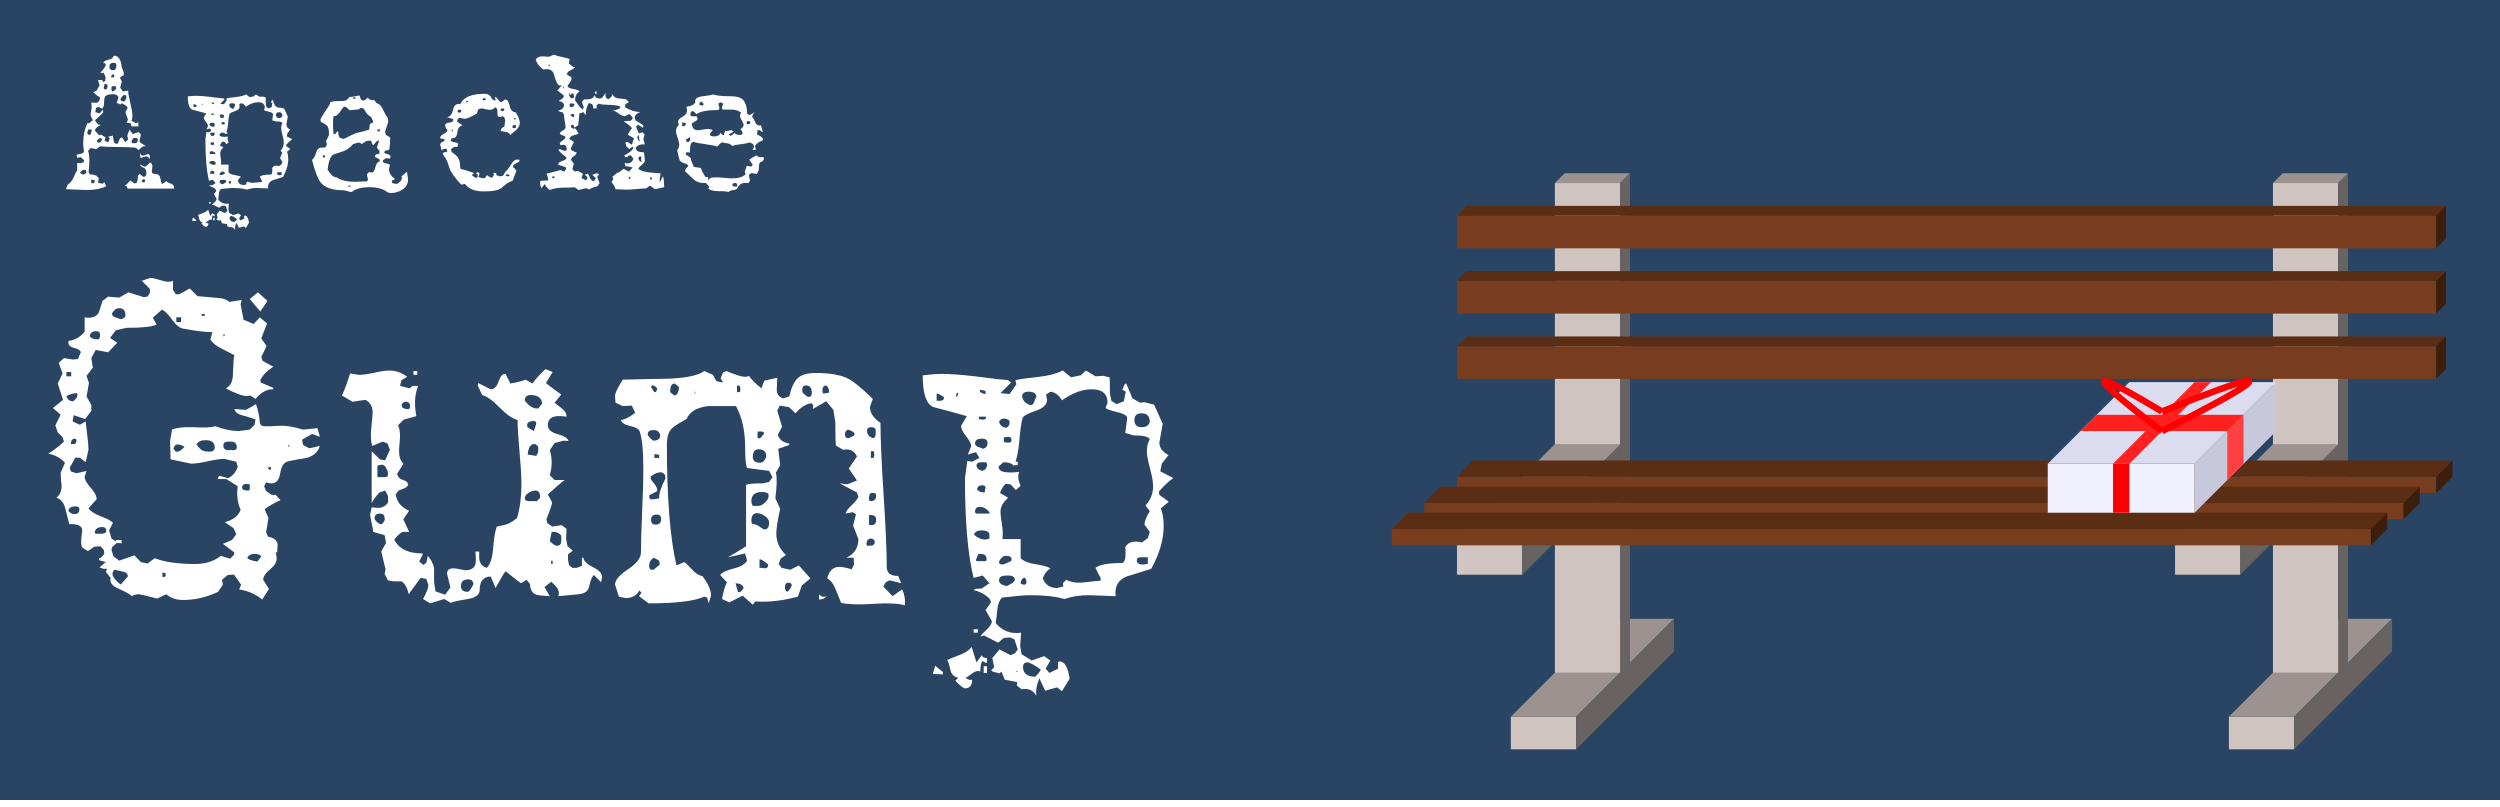 <?xml version="1.0" encoding="UTF-8" standalone="no"?>
<!--
 Licensed to the Apache Software Foundation (ASF) under one or more
  contributor license agreements.  See the NOTICE file distributed with
  this work for additional information regarding copyright ownership.
  The ASF licenses this file to You under the Apache License, Version 2.0
  (the "License"); you may not use this file except in compliance with
  the License.  You may obtain a copy of the License at

       http://www.apache.org/licenses/LICENSE-2.0

  Unless required by applicable law or agreed to in writing, software
  distributed under the License is distributed on an "AS IS" BASIS,
  WITHOUT WARRANTIES OR CONDITIONS OF ANY KIND, either express or implied.
  See the License for the specific language governing permissions and
  limitations under the License.
-->

<svg
   id="body"
   width="223"
   height="72"
   version="1.1"
   sodipodi:docname="gump-logo-original.svg"
   inkscape:version="1.2.2 (b0a8486541, 2022-12-01)"
   xmlns:inkscape="http://www.inkscape.org/namespaces/inkscape"
   xmlns:sodipodi="http://sodipodi.sourceforge.net/DTD/sodipodi-0.dtd"
   xmlns:xlink="http://www.w3.org/1999/xlink"
   xmlns="http://www.w3.org/2000/svg"
   xmlns:svg="http://www.w3.org/2000/svg">
  <sodipodi:namedview
     id="namedview4002"
     pagecolor="#ffffff"
     bordercolor="#000000"
     borderopacity="0.25"
     inkscape:showpageshadow="2"
     inkscape:pageopacity="0.0"
     inkscape:pagecheckerboard="0"
     inkscape:deskcolor="#d1d1d1"
     showgrid="false"
     inkscape:zoom="6.161435"
     inkscape:cx="90.644469"
     inkscape:cy="36.111718"
     inkscape:window-width="1920"
     inkscape:window-height="1011"
     inkscape:window-x="0"
     inkscape:window-y="0"
     inkscape:window-maximized="1"
     inkscape:current-layer="body" />
  <rect
     id="background"
     x="0"
     y="0"
     width="250"
     height="80"
     rx="0"
     transform="scale(0.892 0.892)"
     style="fill:rgb(41,69,99);stroke-miterlimit:1" />
  <title
     id="title3">Bench, Forest Gump</title>
  <defs
     id="defs52">
    <g
       id="post">
      <rect
         width="20"
         height="150"
         style="fill:rgb(208,196,192)"
         id="rect5" />
      <path
         d="M0 0 L3 -3 L23 -3 L20 0 z"
         style="fill:rgb(156,147,144)"
         id="path7" />
      <path
         d="M20 0 L23 -3 L23 147 L20 150 z"
         style="fill:rgb(104,98,96)"
         id="path9" />
    </g>
    <g
       id="foot">
      <rect
         width="20"
         height="10"
         style="fill:rgb(208,196,192)"
         id="rect12" />
      <path
         d="M0 0 L30 -30 L50 -30 L20 0 z"
         style="fill:rgb(156,147,144)"
         id="path14" />
      <path
         d="M20 0 L50 -30 L50 -20 L20 10 z"
         style="fill:rgb(104,98,96)"
         id="path16" />
    </g>
    <g
       id="back">
      <rect
         width="300"
         height="10"
         style="fill:rgb(120,60,30)"
         id="rect19" />
      <path
         d="M0 0 L3 -3 L303 -3 L300 0 z"
         style="fill:rgb(90,45,20)"
         id="path21" />
      <path
         d="M300 0 L303 -3 L303 7 L300 10 z"
         style="fill:rgb(60,30,10)"
         id="path23" />
    </g>
    <g
       id="seat">
      <rect
         width="300"
         height="5"
         style="fill:rgb(120,60,30)"
         id="rect26" />
      <path
         d="M0 0 L5 -5 L305 -5 L300 0 z"
         style="fill:rgb(90,45,20)"
         id="path28" />
      <path
         d="M300 0 L305 -5 L305 0 L300 5 z"
         style="fill:rgb(60,30,10)"
         id="path30" />
    </g>
    <g
       id="box">
      <title
         id="title33">Box of Chocolates</title>
      <rect
         width="45"
         height="15"
         style="fill:rgb(240,240,255)"
         id="rect35" />
      <path
         d="M0 0 L25 -25 L70 -25 L45 0 z"
         style="fill:rgb(220,220,240)"
         id="path37" />
      <path
         d="M45 0 L70 -25 L70 -10 L45 15 z"
         style="fill:rgb(200,200,220)"
         id="path39" />
      <rect
         x="20"
         width="5"
         height="15"
         style="fill:rgb(255,0,0)"
         id="rect41" />
      <path
         d="M20 0 L45 -25 L50 -25 L25 0 z"
         style="fill:rgb(255,32,32)"
         id="path43" />
      <path
         d="M10 -10 L15 -15 L60 -15 L55 -10 z"
         style="fill:rgb(255,32,32)"
         id="path45" />
      <path
         d="M55 -10 L60 -15 L60 0 L55 5 z"
         style="fill:rgb(255,64,64)"
         id="path47" />
      <path
         d="M35 -10 C35 -10 -5 -40 35 -16 M35 -10 C35 -10 95 -40 35 -16"
         style="fill:none;stroke:rgb(255,0,0);stroke-width:2"
         id="path49" />
    </g>
  </defs>
  <filter
     id="MyFilter"
     x="-0.03"
     y="-0.054"
     width="1.071"
     height="1.131">
    <feGaussianBlur
       in="SourceAlpha"
       stdDeviation="4"
       result="blur"
       id="feGaussianBlur54" />
    <feOffset
       in="blur"
       dx="4"
       dy="4"
       result="offsetBlur"
       id="feOffset56" />
    <feComposite
       in="blur"
       in2="SourceAlpha"
       operator="in"
       result="blur"
       id="feComposite58" />
    <feComposite
       in="SourceGraphic"
       in2="blur"
       operator="arithmetic"
       k1="0"
       k2="1"
       k3="1"
       k4="0"
       result="litPaint"
       id="feComposite60" />
    <feMerge
       id="feMerge66">
      <feMergeNode
         in="offsetBlur"
         id="feMergeNode62" />
      <feMergeNode
         in="litPaint"
         id="feMergeNode64" />
    </feMerge>
  </filter>
  <g
     transform="scale(0.892 0.892)"
     style="fill:rgb(255,255,255)"
     id="g79">
    <path
       transform="translate(43 21) translate(-15 -4) translate(37 2) translate(46 -2) translate(-18 -2) translate(-120 18) translate(0 -1) translate(0 -1) translate(0 -1) translate(0 -1) translate(0 -1) translate(0 -13) translate(11 1) translate(-1 0) translate(-1 0) translate(0 1) translate(0 1) translate(0 1) translate(0 1) translate(-1 0) translate(-1 0) translate(-1 0) translate(-1 0) translate(-1 0) translate(-1 0) translate(-1 0) translate(-1 0) translate(-1 0) translate(-1 0)"
       d="M54.752 10.096 L54.032 11.152 L52.976 9.904 L53.792 9.232 zM51.152 27.904 L49.76     27.904 L49.904 27.568 zM59.984 23.68 L59.216 23.392 L58.208 23.968 L58.304 24.496     L58.928 24.832 L59.984 24.592 C59.824 25.168 59.392 25.568 58.688 25.792     C58.048 25.888 57.424 26 56.816 26.128 C56.4 26.224 56.136 26.616 56.024     27.304 C55.912 27.992 55.632 28.336 55.184 28.336 C55.024 28.336 54.832 28.304     54.608 28.24 L54.416 28.624 L54.608 29.104 L55.184 29.488 L55.568 29.488     L56.048 30.016 C55.504 30.24 54.976 30.544 54.464 30.928 L54.848 31.792 L54.608     33.232 L54.8 33.664 C55.472 33.792 55.792 34.096 55.76 34.576 L55.712 35.248     L55.568 35.248 C55.632 35.472 55.664 35.68 55.664 35.872 C55.664 36.224     55.44 36.584 54.992 36.952 C54.544 37.32 54.32 37.664 54.32 37.984 L54.896     38.896 L54.224 39.952 C53.552 39.408 52.784 39.072 51.92 38.944 L52.112 38.464     L51.392 37.456 L50.768 37.504 L50.192 37.984 L50.288 38.464 L49.808 39.184     C48.656 39.728 47.488 40 46.304 40 C45.632 40 45.072 39.808 44.624 39.424     L43.712 39.856 C42.592 39.568 41.984 39.424 41.888 39.424 C41.632 39.424 41.392     39.488 41.168 39.616 C41.104 39.488 40.656 39.232 39.824 38.848 C39.216     38.592 38.96 38.24 39.056 37.792 L38.576 37.168 L38.72 36.88 L38.336 36.88 L37.952     36.736 L38.576 36.208 L37.904 36.016 L37.904 35.872 L38.144 35.728 L38.432     35.392 L38.384 35.008 L38.048 34.624 L37.424 34.672 L36.8 35.104 L36.224     34.768 C36.128 34.544 36.096 34.256 36.128 33.904 L36.224 33.04 C36.224 32.592     35.792 32.384 34.928 32.416 C34.8 31.904 34.664 31.368 34.52 30.808 C34.376     30.248 34.08 29.904 33.632 29.776 C33.888 29.584 34.048 29.328 34.112     29.008 C34.176 28.816 34.176 28.528 34.112 28.144 C34.08 27.664 34.064 27.376     34.064 27.28 L34.496 26.272 C34.048 25.792 33.488 25.488 32.816 25.36 C33.2     25.168 33.728 24.768 34.4 24.16 L34.256 23.728 L33.776 23.248 L33.536 22.528     L34.064 21.472 L33.296 20.8 L34.304 19.984 L33.776 18.352 L34.256 17.344     L33.872 16.288 L34.4 15.808 L35.264 15.952 L35.792 15.904 L36.08 15.232 C36.048     15.04 35.832 14.896 35.432 14.8 C35.032 14.704 34.832 14.512 34.832 14.224     L34.88 14.08 C35.488 14.016 36.016 13.712 36.464 13.168 L36.464 11.728 L36.8     11.776 C37.312 11.776 37.664 11.616 37.856 11.296 C37.92 11.168 38.048 10.768     38.24 10.096 L38.816 9.664 L39.92 9.76 L40.832 9.232 L42.368 9.712 L42.752     9.664 L42.992 9.28 L42.992 8.896 L42.176 8.08 L43.04 7.792 C43.232 7.792     43.528 7.856 43.928 7.984 C44.328 8.112 44.624 8.176 44.816 8.176 C45.008     8.176 45.168 8.144 45.296 8.08 L45.296 8.992 L45.584 9.424 L45.92 9.424 L46.976     8.848 L47.744 9.616 L49.424 9.76 C50.192 9.792 50.688 9.936 50.912 10.192     L52.16 10 L52.064 10.432 L52.352 11.968 L53.36 12.4 L53.984 11.728 L54.704     12.352 L54.128 13.84 L54.656 14.608 L54.128 15.712 L54.272 16.096 L55.328 16.672     C54.688 17.088 54.256 17.536 54.032 18.016 L54.08 18.256 L55.328 18.784     L55.328 18.928 C54.72 18.896 54.128 19.216 53.552 19.888 L53.024 19.552 C52.928     19.584 52.816 19.6 52.688 19.6 C52.24 19.6 51.536 19.344 50.576 18.832     C51.056 18.608 51.296 18.112 51.296 17.344 C51.328 16.288 51.376 15.68 51.44     15.52 C51.376 15.488 50.944 15.264 50.144 14.848 C49.6 14.592 49.232 14.288     49.04 13.936 L49.232 13.216 C48.528 13.216 47.504 13.088 46.16 12.832 C45.84     12.704 45.504 12.392 45.152 11.896 C44.8 11.4 44.48 11.088 44.192 10.96 L43.28     11.776 L43.664 12.448 C43.248 12.672 42.24 12.784 40.64 12.784 L39.584     13.024 L39.008 13.792 L39.728 14.272 L38.816 15.232 L37.568 14.992 L37.136     15.808 L37.28 16.768 L36.656 17.584 L36.896 18.304 L36.656 19.648 L37.136 20.512     L37.136 21.088 L36.512 21.904 L35.36 21.52 L35.264 22.144 L35.984 22.48     L36.56 22.144 C36.592 22.432 36.648 22.896 36.728 23.536 C36.808 24.176 36.848     24.656 36.848 24.976 L36.56 26.224 L36.032 25.792 L35.552 25.744 L34.976     26.752 L35.072 27.136 L35.648 27.328 L36.656 27.088 L36.464 27.664 C36.464     27.952 36.664 28.32 37.064 28.768 C37.464 29.216 37.664 29.6 37.664 29.92 L36.848     30.832 C37.04 31.12 37.448 31.384 38.072 31.624 C38.696 31.864 39.104     32.08 39.296 32.272 L38.912 33.04 L39.152 33.856 L39.584 34.144 L39.584 34 L40.16     34 L40.16 34.336 L39.68 34.288 L39.2 34.72 L39.152 35.008 L39.344 35.632     L39.92 36.064 L41.456 35.536 L42.08 36.208 L42.752 36.352 L43.472 35.824     C44.464 36.208 45.808 36.4 47.504 36.4 C48.528 36.4 49.392 36.128 50.096 35.584     L51.008 35.872 L51.392 35.488 L51.44 35.248 L50.288 34.384 L51.2 34 L51.632     33.424 L51.344 32.8 L50.48 32.224 C51.312 32 51.84 31.584 52.064 30.976     C51.744 30.272 51.648 29.488 51.776 28.624 L50.624 27.904 C51.2 27.68 51.584     27.264 51.776 26.656 L51.632 26.176 L50.432 25.888 C50.048 25.888 49.496 25.968     48.776 26.128 C48.056 26.288 47.504 26.368 47.12 26.368 L45.056 25.936     L45.008 24.112 L45.2 22.96 C45.68 22.768 46.384 22.688 47.312 22.72 C48.368     22.784 49.104 22.752 49.52 22.624 C50.416 22.944 51.2 23.104 51.872 23.104 L52.976     22.96 L53.456 22.48 L53.552 21.952 C53.456 21.888 53.056 21.76 52.352     21.568 C51.808 21.44 51.504 21.216 51.44 20.896 L52.592 20.992 L53.6 20.416     C53.792 20.928 53.92 21.536 53.984 22.24 C54.016 22.496 54.176 22.624 54.464     22.624 C54.528 22.624 54.752 22.624 55.136 22.624 C55.52 22.592 55.904 22.576     56.288 22.576 C56.768 22.576 57.44 22.704 58.304 22.96 L59.744 22.816 zM50.528     13.456 L50.336 13.456 L50.336 13.648 C50.4 13.616 50.464 13.552 50.528     13.456 zM48.464 11.584 L48.464 11.392 L48.176 11.392 L48.176 11.584 zM46.112     12.208 L46.112 11.728 L45.632 11.728 L45.632 12.208 zM56.96 24.64 L56.96     24.592 C56.928 24.56 56.88 24.528 56.816 24.496 L56.816 24.64 zM40.544 11.536     C40.544 11.056 40.336 10.816 39.92 10.816 C39.632 10.816 39.392 10.992 39.2     11.344 C39.2 11.536 39.312 11.664 39.536 11.728 L40.064 11.92 C40.384 11.856     40.544 11.728 40.544 11.536 zM55.088 26.704 C54.928 26.704 54.816 26.736     54.752 26.8 C54.88 26.928 54.992 26.992 55.088 26.992 zM51.68 24.736 C51.68     24.32 51.456 24.128 51.008 24.16 L50.816 24.16 C50.496 24.16 50.336 24.288 50.336     24.544 C50.336 24.864 50.512 25.024 50.864 25.024 C50.928 25.024 50.992     25.008 51.056 24.976 C51.152 25.008 51.232 25.024 51.296 25.024 C51.552 25.024     51.68 24.928 51.68 24.736 zM49.472 24.736 C49.472 24.256 49.168 24.016     48.56 24.016 C48.112 24.016 47.808 24.16 47.648 24.448 C47.712 24.544 47.832     24.688 48.008 24.88 C48.184 25.072 48.496 25.168 48.944 25.168 C49.296 25.168     49.472 25.024 49.472 24.736 zM38 13.456 C38 13.232 37.888 13.12 37.664 13.12     C37.216 13.12 36.992 13.296 36.992 13.648 C37.12 13.84 37.376 13.936 37.76     13.936 C37.92 13.936 38 13.808 38 13.552 zM52.976 28.48 C52.944 28.416 52.864     28.384 52.736 28.384 C52.384 28.384 52.208 28.512 52.208 28.768 C52.208     28.96 52.416 29.056 52.832 29.056 C52.928 29.056 52.976 28.976 52.976 28.816     zM46.448 24.688 C46.224 24.528 46 24.448 45.776 24.448 C45.552 24.448 45.408     24.592 45.344 24.88 L45.584 25.168 L45.68 25.168 C45.872 25.2 46.128 25.04     46.448 24.688 zM54.128 35.632 C54 35.472 53.792 35.392 53.504 35.392 C53.088     35.392 52.832 35.52 52.736 35.776 C52.8 35.936 53.136 36.064 53.744 36.16     C53.872 36 54 35.824 54.128 35.632 zM35.12 17.632 L35.12 17.2 L34.64 17.2 L34.64     17.632 zM35.744 19.552 C35.744 19.456 35.728 19.376 35.696 19.312 C35.408     19.312 35.056 19.408 34.64 19.6 C34.736 19.952 34.96 20.128 35.312 20.128     C35.6 19.904 35.744 19.712 35.744 19.552 zM35.648 23.968 C35.584 23.904 35.52     23.872 35.456 23.872 C35.232 23.872 35.104 24.048 35.072 24.4 L35.504 24.4     C35.6 24.304 35.648 24.16 35.648 23.968 zM44.576 37.36 C44.512 37.296 44.4     37.264 44.24 37.264 L44.24 37.696 L44.432 37.696 C44.528 37.696 44.576 37.584     44.576 37.36 zM38.624 33.088 C38.624 32.832 38.496 32.704 38.24 32.704 C37.76     32.704 37.504 32.896 37.472 33.28 L37.568 33.376 L38.096 33.376 C38.448     33.376 38.624 33.28 38.624 33.088 zM35.936 30.928 C35.936 30.736 35.808 30.64     35.552 30.64 C35.136 30.64 34.896 30.784 34.832 31.072 C34.992 31.296 35.2     31.408 35.456 31.408 C35.776 31.408 35.936 31.248 35.936 30.928 zM40.784     37.648 C40.784 37.392 40.632 37.232 40.328 37.168 C40.024 37.104 39.728 37.04     39.44 36.976 C39.312 37.104 39.248 37.248 39.248 37.408 C39.248 37.664 39.52     38.016 40.064 38.464 z"
       id="path71" />
    <path
       transform="translate(43 21) translate(-15 -4) translate(37 2) translate(46 -2) translate(-18 -2) translate(-120 18) translate(0 -1) translate(0 -1) translate(0 -1) translate(0 -1) translate(0 -1) translate(0 -13) translate(11 1) translate(-1 0) translate(-1 0) translate(0 1) translate(0 1) translate(0 1) translate(0 1) translate(-1 0) translate(-1 0) translate(-1 0) translate(-1 0) translate(-1 0) translate(-1 0) translate(-1 0) translate(-1 0) translate(-1 0) translate(-1 0)"
       d="M69.728 17.488 L69.344 17.488 L69.344 17.104 L69.728 17.104 zM88.208 37.696 L88.112     38.224 L87.392 37.504 C87.2 37.664 87.04 38.048 86.912 38.656 C86.816 39.104     86.48 39.36 85.904 39.424 L83.84 39.616 L83.888 39.328 C83.888 38.976 83.632     38.592 83.12 38.176 L82.448 38.704 L82.976 39.616 C82.304 39.584 81.856     39.536 81.632 39.472 C81.216 39.312 81.008 38.96 81.008 38.416 L80.672 37.984     L80.096 38.32 C80.064 38.32 79.552 37.92 78.56 37.12 C78.4 37.312 78.064     37.872 77.552 38.8 L77.072 37.648 C76.336 37.68 75.968 38.128 75.968 38.992     C75.968 39.472 75.568 39.776 74.768 39.904 C73.776 40.064 73.216 40.192 73.088     40.288 L72.416 39.904 L71.024 40.336 L70.304 39.904 C70.656 39.264 70.832     38.8 70.832 38.512 L70.64 37.888 L70.064 37.792 L68.864 39.424 C68.736 38.784     68.496 38.352 68.144 38.128 C67.536 38.16 67.088 38.128 66.8 38.032 L66.464     37.408 L66.56 36.88 C66.56 36.976 66.416 36.4 66.128 35.152 L66.608 34.288     L66.464 33.52 L65.312 33.184 C65.312 32.992 65.264 32.704 65.168 32.32 C65.072     31.936 65.024 31.632 65.024 31.408 L65.168 30.736 L65.696 30.784 C66.176     30.816 66.544 30.64 66.8 30.256 L66.8 29.584 L66.512 29.056 L65.936 29.248     C65.616 29.6 65.36 29.952 65.168 30.304 L65.168 25.12 L65.984 25.936 L66.512     26.032 L66.992 24.976 L66.752 24.352 L66.272 24.16 L65.216 24.592 C65.088     24.144 65.056 23.584 65.12 22.912 C65.216 21.952 65.264 21.392 65.264 21.232     C65.264 20.656 65.024 20.24 64.544 19.984 L63.248 20.176 L62.192 19.552 C62.416     19.104 62.688 18.368 63.008 17.344 L63.92 17.488 C64.272 17.488 64.776     17.416 65.432 17.272 C66.088 17.128 66.592 17.056 66.944 17.056 C67.584 17.056     68.176 17.264 68.72 17.68 L68.144 18.016 L68 18.592 L68.96 18.832 L69.248     18.592 L69.824 18.592 C69.472 19.392 69.408 20.4 69.632 21.616 L68.384 21.952     L67.808 22.528 C67.936 22.816 68 23.168 68 23.584 C68 23.776 67.984 24.04     67.952 24.376 C67.92 24.712 67.904 24.96 67.904 25.12 C67.904 25.664 68.048     26.08 68.336 26.368 C68.272 26.496 68.064 26.832 67.712 27.376 C67.776 27.696     67.976 27.904 68.312 28 C68.648 28.096 68.816 28.272 68.816 28.528 L68.576     28.768 L67.856 29.056 L67.568 29.44 C67.696 30.208 68.144 30.752 68.912 31.072     L68.336 31.936 L68.912 33.184 L68.384 33.184 C68.16 33.184 67.84 33.44     67.424 33.952 C67.872 34.88 68.816 35.344 70.256 35.344 L70.256 35.488 L69.92     36.16 L70.352 36.496 L70.64 36.256 L70.784 35.584 C71.136 36 71.344 36.416     71.408 36.832 L71.408 38.224 L71.552 39.136 L72.512 39.472 L73.04 38.752 L72.704     37.36 C72.704 37.008 72.912 36.832 73.328 36.832 C73.488 36.832 73.712     36.864 74 36.928 C74.288 36.992 74.464 37.024 74.528 37.024 C75.072 37.024     75.408 36.832 75.536 36.448 C75.6 36.224 75.6 35.792 75.536 35.152 L75.92 35.152     L75.92 35.584 C75.888 36.224 76.144 36.624 76.688 36.784 C77.04 36.4 77.248     35.744 77.312 34.816 C77.408 33.696 77.536 32.976 77.696 32.656 C78.208     32.56 78.584 32.464 78.824 32.368 C79.064 32.272 79.36 32.08 79.712 31.792     C80 30.8 80.144 29.664 80.144 28.384 C80.144 27.648 80.08 26.576 79.952 25.168     C79.824 23.76 79.76 22.704 79.76 22 C79.248 21.872 78.648 21.456 77.96 20.752     C77.272 20.048 76.688 19.632 76.208 19.504 L75.776 18.544 L75.824 18.304     L77.072 18.928 C77.424 18.928 77.688 18.664 77.864 18.136 C78.04 17.608 78.272     17.36 78.56 17.392 L79.04 18.352 C79.616 18.256 80.128 18.128 80.576 17.968     L81.248 18.352 C81.504 17.968 81.936 17.488 82.544 16.912 L83.264 17.2     L82.592 18.304 C82.688 18.4 83.2 18.784 84.128 19.456 L83.456 20.272 C83.712     20.464 83.976 20.672 84.248 20.896 C84.52 21.12 84.656 21.376 84.656 21.664     L84.128 21.616 C83.232 21.552 82.784 21.856 82.784 22.528 C82.784 22.944 83.112     23.24 83.768 23.416 C84.424 23.592 84.784 23.824 84.848 24.112 L84.368     24.064 L83.456 24.304 L82.976 25.024 C83.232 25.824 83.232 26.656 82.976 27.52     L83.456 28 L84.464 28 C84.08 28.288 83.52 28.768 82.784 29.44 L83.216 30.256     C83.152 30.576 82.96 31.136 82.64 31.936 L82.736 32.32 L83.216 32.656 L84.176     32.512 L84.656 32.896 L84.608 33.904 L84.752 34.624 L85.28 35.056 L84.8     35.44 L84.8 35.968 L84.896 36.496 L85.232 36.784 L85.664 36.784 L86.192 36.592     L86.192 35.776 L86.336 35.776 C86.368 36.096 86.688 36.408 87.296 36.712     C87.904 37.016 88.208 37.344 88.208 37.696 zM82.208 20.368 C82.176 19.792     81.792 19.504 81.056 19.504 C80.672 19.504 80.48 19.696 80.48 20.08 C80.896     20.592 81.296 20.848 81.68 20.848 C81.744 20.848 81.792 20.848 81.824 20.848     C81.952 20.688 82.08 20.528 82.208 20.368 zM81.632 22.384 C81.632 22.288 81.584     22.192 81.488 22.096 C80.976 22.096 80.72 22.224 80.72 22.48 C80.72 22.544     80.72 22.608 80.72 22.672 C80.848 22.8 81.072 22.944 81.392 23.104 C81.552     22.592 81.632 22.352 81.632 22.384 zM81.824 25.12 L81.824 24.688 C81.696     24.496 81.568 24.4 81.44 24.4 C81.056 24.4 80.832 24.752 80.768 25.456 L81.68     25.6 L81.632 25.504 C81.76 25.408 81.824 25.28 81.824 25.12 zM82.016 29.728     C82.016 29.28 81.856 29.056 81.536 29.056 C81.312 29.056 81.08 29.136 80.84     29.296 C80.6 29.456 80.48 29.632 80.48 29.824 C80.48 30.016 80.624 30.112     80.912 30.112 L81.68 30.112 C81.904 29.92 82.016 29.792 82.016 29.728 zM84.128     33.568 C83.936 33.312 83.68 33.184 83.36 33.184 C83.296 33.184 83.232 33.184     83.168 33.184 L82.976 34.096 C83.264 34.416 83.504 34.576 83.696 34.576     C83.984 34.576 84.128 34.4 84.128 34.048 zM69.008 20.656 C69.008 20.336 68.864     20.176 68.576 20.176 C68.416 20.176 68.288 20.256 68.192 20.416 C68.128 20.512     68.16 20.64 68.288 20.8 L68.576 20.896 C68.864 20.96 69.008 20.88 69.008     20.656 zM83.264 36.4 L83.264 36.064 L83.12 36.064 L83.12 36.4 zM66.8 27.424     C66.8 27.2 66.72 26.96 66.56 26.704 C66.464 26.544 66.304 26.464 66.08 26.464     C66.176 26.464 66.064 26.496 65.744 26.56 L65.744 27.712 L66.512 27.712     C66.704 27.712 66.8 27.616 66.8 27.424 zM75.344 38.416 C75.312 38.096 75.136     37.936 74.816 37.936 C74.336 37.936 74.096 38.16 74.096 38.608 C74.096 38.992     74.32 39.184 74.768 39.184 C74.896 39.184 75.088 38.928 75.344 38.416 zM66.464     31.84 C66.464 31.52 66.304 31.36 65.984 31.36 C65.632 31.36 65.456 31.52     65.456 31.84 C65.456 31.936 65.536 32.056 65.696 32.2 C65.856 32.344 65.984     32.416 66.08 32.416 C66.112 32.416 66.144 32.416 66.176 32.416 C66.432 32.16     66.528 31.968 66.464 31.84 z"
       id="path73" />
    <path
       transform="translate(43 21) translate(-15 -4) translate(37 2) translate(46 -2) translate(-18 -2) translate(-120 18) translate(0 -1) translate(0 -1) translate(0 -1) translate(0 -1) translate(0 -1) translate(0 -13) translate(11 1) translate(-1 0) translate(-1 0) translate(0 1) translate(0 1) translate(0 1) translate(0 1) translate(-1 0) translate(-1 0) translate(-1 0) translate(-1 0) translate(-1 0) translate(-1 0) translate(-1 0) translate(-1 0) translate(-1 0) translate(-1 0)"
       d="M118.496 40.336 L118.496 40.528 C117.792 40.336 116.728 40.288 115.304 40.384 C113.88     40.48 112.816 40.448 112.112 40.288 C111.92 39.84 111.728 39.368 111.536     38.872 C111.344 38.376 111.072 38.032 110.72 37.84 C110.912 37.072 111.312     36.688 111.92 36.688 C112.208 36.688 112.624 36.768 113.168 36.928 L113.408     36.448 L113.36 35.776 L112.64 35.776 C113.44 35.392 113.84 34.768 113.84 33.904     L113.312 32.56 L113.6 31.408 L113.264 31.216 L112.544 31.36 C112.608 31.136     112.816 30.856 113.168 30.52 C113.52 30.184 113.744 29.904 113.84 29.68     L113.696 29.248 L111.968 28.336 L112.736 28.432 L113.696 28.048 L112.88 26.848     L113.696 25.648 C113.44 25.072 112.976 24.848 112.304 24.976 L111.584 24.544     C111.552 24.288 111.536 23.52 111.536 22.24 L111.344 20.992 L110.624 20.128     L109.28 20.896 L109.328 20.512 L109.136 20.32 C108.56 20.416 108.032 20.752     107.552 21.328 L106.88 20.704 L105.968 20.56 L105.728 21.088 L106.208 22.672     L105.776 23.488 C105.936 23.968 106.32 24.256 106.928 24.352 L106.928     24.496 L105.824 24.88 L106.016 26.512 L105.584 27.28 C105.712 27.696 105.696     28.544 105.536 29.824 L106.016 30.88 C105.76 32.064 105.632 32.88 105.632 33.328     C105.632 34.192 105.952 34.912 106.592 35.488 L106.064 35.872 L105.872     36.4 L106.16 36.784 L107.024 36.976 L107.888 36.544 L109.04 37.84 L108.176     38.56 L107.792 39.664 C106.224 40.08 104.8 40.24 103.52 40.144 L103.28 40.48     L102.272 39.568 L100.928 40.24 L100.208 39.904 C100.304 39.264 100.464 38.704     100.688 38.224 L100.016 37.504 C100.208 37.248 100.656 37.032 101.36 36.856     C102.064 36.68 102.512 36.416 102.704 36.064 L102.512 35.344 L100.784 35.728     C101.2 35.504 101.808 35.136 102.608 34.624 L102.608 28.48 C102.8 28.384     103.36 28.336 104.288 28.336 L104.912 28.192 L105.248 27.712 L104.912 27.088     C104.432 27.024 103.696 26.928 102.704 26.8 C102.576 26.48 102.512 25.776     102.512 24.688 C102.512 23.088 102.208 21.728 101.6 20.608 C100.672 20.608 99.744     20.608 98.816 20.608 C97.696 20.736 96.976 21.168 96.656 21.904 C95.824     22.352 95.328 22.672 95.168 22.864 C94.848 23.184 94.688 23.712 94.688 24.448     C94.688 29.792 95.008 33.824 95.648 36.544 L96.416 36.208 C96.544 36.272     96.8 36.512 97.184 36.928 C97.568 37.344 97.92 37.568 98.24 37.6 C98.816 38.368     99.104 39.024 99.104 39.568 L98.864 40.336 L98.72 39.76 L98.432 39.664     C97.44 40.112 95.584 40.336 92.864 40.336 L91.904 39.616 L92.144 39.28 L91.952     39.04 C91.664 39.552 91.2 39.808 90.56 39.808 L89.888 39.664 L89.504 38.464     C89.504 38.016 89.936 37.504 90.8 36.928 C91.664 36.352 92.096 35.792 92.096     35.248 C92.096 34.32 92.136 32.936 92.216 31.096 C92.296 29.256 92.336 27.872     92.336 26.944 C92.336 25.056 92.208 23.776 91.952 23.104 C91.856 22.88     91.544 22.712 91.016 22.6 C90.488 22.488 90.176 22.288 90.08 22 C90.464 21.968     90.944 21.728 91.52 21.28 L91.184 20.56 L90.272 20.608 L89.552 20.272 L89.504     19.648 C89.472 19.392 89.728 18.832 90.272 17.968 C91.296 17.936 92.8     17.904 94.784 17.872 C96.576 17.808 97.792 17.552 98.432 17.104 L99.296 17.488     L99.632 18.112 L100.304 18.256 L100.064 17.824 L100.304 17.248 L100.64 17.104     C101.568 17.488 102.176 17.68 102.464 17.68 C102.656 17.68 102.8 17.648     102.896 17.584 C103.12 17.936 103.536 18.352 104.144 18.832 L104.432 18.064     L105.728 17.776 L105.68 18.88 C105.648 19.36 105.856 19.68 106.304 19.84 L106.928     19.648 C107.12 18.784 107.4 18.176 107.768 17.824 C108.136 17.472 108.736     17.296 109.568 17.296 C110.976 17.296 112.064 17.488 112.832 17.872 C113.344     18.128 114.16 18.8 115.28 19.888 L114.992 20.704 C114.992 21.28 115.344     21.808 116.048 22.288 C116.048 23.888 116.152 26.288 116.36 29.488 C116.568     32.688 116.672 35.088 116.672 36.688 C116.672 37.296 117.056 37.6 117.824     37.6 L118.112 38.32 L116.96 38.032 L116.576 38.224 L116.336 38.656 L117.248     39.616 L118.208 38.944 C118.432 39.392 118.528 39.856 118.496 40.336 zM110.672     39.616 C110.512 39.84 110.256 39.952 109.904 39.952 L109.904 39.424 C109.968     39.488 110.064 39.568 110.192 39.664 C110.32 39.664 110.432 39.664 110.528     39.664 zM115.568 22.912 C115.472 22.784 115.328 22.72 115.136 22.72 C114.848     22.72 114.704 22.832 114.704 23.056 C114.704 23.472 114.928 23.728 115.376     23.824 C115.504 23.728 115.568 23.584 115.568 23.392 zM110.912 19.264 C110.912     18.848 110.784 18.608 110.528 18.544 C110.336 18.608 110.24 18.768 110.24     19.024 C110.24 19.184 110.272 19.296 110.336 19.36 zM115.424 25.552 C115.424     25.52 115.424 25.456 115.424 25.36 C115.392 25.232 115.376 25.152 115.376     25.12 L115.088 25.12 L115.088 25.792 L115.328 25.792 C115.392 25.728 115.424     25.648 115.424 25.552 zM109.184 19.312 C109.184 18.8 108.992 18.544 108.608     18.544 C108.352 18.544 108.224 18.688 108.224 18.976 C108.224 19.104 108.24     19.184 108.272 19.216 L108.224 19.216 C108.544 19.536 108.752 19.696 108.848     19.696 C109.072 19.696 109.184 19.568 109.184 19.312 zM113.456 23.44 C113.456     23.248 113.232 23.088 112.784 22.96 C112.592 23.056 112.496 23.216 112.496     23.44 C112.496 23.696 112.608 23.824 112.832 23.824 C112.864 23.824 112.944     23.792 113.072 23.728 C113.2 23.664 113.296 23.616 113.36 23.584 C113.424     23.552 113.456 23.504 113.456 23.44 zM115.616 29.536 C115.616 29.376 115.52     29.296 115.328 29.296 L115.184 29.296 C114.992 29.296 114.896 29.488 114.896     29.872 C114.896 30.032 114.96 30.112 115.088 30.112 C115.44 30.112 115.616     29.92 115.616 29.536 zM115.616 31.984 C115.616 31.664 115.44 31.504 115.088     31.504 C115.024 31.504 114.96 31.504 114.896 31.504 L114.896 32.464 C114.96     32.496 115.04 32.512 115.136 32.512 C115.456 32.512 115.616 32.336 115.616     31.984 zM102.032 18.688 C101.968 18.592 101.856 18.544 101.696 18.544 L101.696     19.216 L101.888 19.216 C101.984 19.216 102.032 19.152 102.032 19.024 zM115.472     34.192 C115.472 34.096 115.432 34.016 115.352 33.952 C115.272 33.888     115.2 33.856 115.136 33.856 C114.816 33.856 114.656 34.032 114.656 34.384     C114.656 34.448 114.672 34.512 114.704 34.576 L114.992 34.576 C115.312 34.576     115.472 34.448 115.472 34.192 zM104.432 23.296 C104.368 23.2 104.272 23.152     104.144 23.152 L103.76 23.152 L103.76 23.824 L104 23.824 C104.128 23.728 104.272     23.552 104.432 23.296 zM104.624 25.648 C104.624 25.168 104.368 24.928     103.856 24.928 C103.472 24.928 103.28 25.184 103.28 25.696 C103.28 26.08 103.52     26.272 104 26.272 C104.192 26.272 104.344 26.184 104.456 26.008 C104.568     25.832 104.624 25.712 104.624 25.648 zM97.52 19.408 L97.52 19.168 L97.472     19.168 L97.472 19.408 zM95.888 18.688 C95.6 18.464 95.472 18.352 95.504 18.352     C95.184 18.352 95.024 18.592 95.024 19.072 C95.024 19.136 95.024 19.184 95.024     19.216 C95.152 19.344 95.296 19.456 95.456 19.552 C95.744 19.488 95.888     19.2 95.888 18.688 zM93.728 18.832 C93.504 18.608 93.344 18.512 93.248 18.544     L93.2 18.544 C93.136 18.608 93.104 18.672 93.104 18.736 C93.104 18.704 93.216     18.864 93.44 19.216 C93.472 19.216 93.504 19.216 93.536 19.216 C93.6 19.216     93.664 19.088 93.728 18.832 zM104.864 29.584 C104.864 29.52 104.848 29.44     104.816 29.344 C104.656 29.248 104.448 29.2 104.192 29.2 C103.488 29.2 103.136     29.504 103.136 30.112 C103.136 30.272 103.184 30.432 103.28 30.592 L103.856     30.592 C104.048 30.592 104.264 30.48 104.504 30.256 C104.744 30.032 104.864     29.808 104.864 29.584 zM104.912 32.272 C104.912 32.016 104.768 31.792     104.48 31.6 C104.192 31.408 103.936 31.312 103.712 31.312 C103.328 31.312 103.136     31.568 103.136 32.08 C103.136 32.24 103.184 32.352 103.28 32.416 L103.328     32.416 C103.52 32.416 103.736 32.504 103.976 32.68 C104.216 32.856 104.368     32.944 104.432 32.944 C104.752 32.944 104.912 32.72 104.912 32.272 zM94.016     23.536 C94.016 23.44 93.968 23.328 93.872 23.2 C93.776 23.072 93.6 23.008     93.344 23.008 C92.96 23.008 92.768 23.152 92.768 23.44 C92.768 23.472 92.784     23.52 92.816 23.584 C93.104 23.904 93.28 24.064 93.344 24.064 C93.792 24.064     94.016 23.888 94.016 23.536 zM93.92 25.792 L93.92 25.504 C93.92 25.472 93.76     25.44 93.44 25.408 L93.44 25.792 zM107.168 38.512 C107.168 38.352 107.056     38.272 106.832 38.272 C106.608 38.272 106.496 38.432 106.496 38.752 C106.496     38.976 106.576 39.12 106.736 39.184 C107.024 38.896 107.168 38.672 107.168     38.512 zM104.816 36.496 L104.816 36.448 C104.4 36.096 104.112 35.92 103.952     35.92 L103.952 36.784 C103.984 36.784 104.064 36.784 104.192 36.784 C104.32     36.816 104.416 36.832 104.48 36.832 C104.704 36.832 104.816 36.72 104.816     36.496 zM94.544 27.856 C94.544 27.44 94.368 27.232 94.016 27.232 C93.76 27.232     93.44 27.376 93.056 27.664 C93.056 27.696 93.056 27.728 93.056 27.76 C93.056     27.888 93.168 28.08 93.392 28.336 C93.616 28.592 93.728 28.816 93.728 29.008     L93.728 29.104 L92.912 29.536 C92.912 29.696 92.944 29.824 93.008 29.92     C93.264 29.952 93.568 29.92 93.92 29.824 C93.888 29.376 94.096 28.72 94.544     27.856 zM102.368 38.8 C102.304 38.512 102.032 38.352 101.552 38.32 L101.792     39.184 C101.824 39.216 101.856 39.232 101.888 39.232 C102.016 39.232 102.176     39.088 102.368 38.8 zM94.112 31.888 C94.112 31.6 93.968 31.456 93.68 31.456     C93.296 31.456 93.104 31.632 93.104 31.984 C93.104 32.304 93.264 32.464 93.584     32.464 C93.936 32.464 94.112 32.272 94.112 31.888 zM93.968 36.448 C93.968     36.192 93.912 36.04 93.8 35.992 C93.688 35.944 93.552 35.872 93.392 35.776     C93.072 35.936 92.912 36.224 92.912 36.64 C92.912 36.736 92.96 36.848 93.056     36.976 L93.344 36.976 C93.76 36.656 93.968 36.48 93.968 36.448 z"
       id="path75" />
    <path
       transform="translate(43 21) translate(-15 -4) translate(37 2) translate(46 -2) translate(-18 -2) translate(-120 18) translate(0 -1) translate(0 -1) translate(0 -1) translate(0 -1) translate(0 -1) translate(0 -13) translate(11 1) translate(-1 0) translate(-1 0) translate(0 1) translate(0 1) translate(0 1) translate(0 1) translate(-1 0) translate(-1 0) translate(-1 0) translate(-1 0) translate(-1 0) translate(-1 0) translate(-1 0) translate(-1 0) translate(-1 0) translate(-1 0)"
       d="M145.328 27.808 C144.944 28.064 144.464 28.512 143.888 29.152 L143.936 29.488 L144.8     30.112 L144.848 30.208 L144.08 30.832 C144.272 31.312 144.368 31.904 144.368     32.608 C144.368 33.952 143.952 35.376 143.12 36.88 C142.288 37.136 141.472     37.392 140.672 37.648 C139.808 38 139.44 38.656 139.568 39.616 L136.88 39.52     C135.984 39.52 135.168 39.648 134.432 39.904 C133.6 39.648 132.464 39.52     131.024 39.52 C130.48 39.52 129.536 39.6 128.192 39.76 C127.936 40.048 127.784     40.44 127.736 40.936 C127.688 41.432 127.632 41.888 127.568 42.304 C128.24     43.104 129.088 43.424 130.112 43.264 L130.016 44.608 L130.16 45.424 L131.168     46.048 L132.416 45.616 L133.04 46.048 L132.56 46.864 L132.944 47.296 L133.808     46.864 L133.808 46.192 L133.952 46.144 C134.464 46.144 134.8 46.72 134.96     47.872 L134.192 49.12 L133.712 48.736 L132.512 49.072 L131.936 47.824 C131.648     48.528 131.552 49.12 131.648 49.6 C131.328 49.024 130.832 48.8 130.16     48.928 L129.68 48.544 L129.728 48.208 L128.48 47.968 L128.144 47.152 L127.952     47.344 C127.888 47.312 127.736 47.272 127.496 47.224 C127.256 47.176 127.136     47.104 127.136 47.008 L127.424 46.72 L127.232 45.808 L127.952 44.944 L129.056     45.52 L129.488 45.328 L129.776 44.944 L129.44 43.936 L129.008 43.744     L128.384 43.792 L127.808 44.272 L126.416 43.552 L126.032 43.648 C126.096 43.52     126.304 43.296 126.656 42.976 C127.008 42.656 127.184 42.368 127.184 42.112     L126.56 41.008 L127.088 40.24 C127.088 39.984 126.88 39.728 126.464 39.472     C126.048 39.216 125.696 39.072 125.408 39.04 L125.456 38.896 L126.176 38.848     L126.944 38.32 L126.272 37.552 L125.36 37.792 C124.784 35.488 124.496 32.16     124.496 27.808 C124.496 27.776 124.576 27.2 124.736 26.08 L125.216 26.176     L125.936 25.792 L125.6 25.216 L124.784 25.456 L125.12 24.64 C125.12 24.384     124.952 24.048 124.616 23.632 C124.28 23.216 124.112 22.864 124.112 22.576 L124.688     21.616 C123.568 21.296 122.448 20.992 121.328 20.704 C120.624 20.416     120.272 19.36 120.272 17.536 C121.008 17.44 121.632 17.392 122.144 17.392 C123.008     17.392 124.128 17.472 125.504 17.632 C127.2 17.856 128.304 17.984 128.816     18.016 L129.104 18.256 L128.048 19.312 L128.96 19.408 L129.632 18.448     L129.536 18.016 C129.92 17.92 130.72 17.808 131.936 17.68 C132.928 17.552 133.712     17.344 134.288 17.056 L135.104 17.728 L136.064 17.536 L136.592 17.056     L137.552 17.632 L138.32 17.584 L138.944 17.728 C138.976 17.792 138.992 18.336     138.992 19.36 L139.136 20.08 L139.664 20.416 L140.384 20.128 L140.576 19.168     L140.24 18.976 L140.48 18.4 L140.624 18.352 L141.248 19.84 L142.016 20.272     L142.448 20.224 L143.408 20.464 L144.272 22.384 L143.936 24.256 C143.936 24.768     144.24 25.184 144.848 25.504 L144.176 26.368 L144.032 27.136 zM125.792     43.264 L125.36 43.264 L125.36 42.928 L125.792 42.928 zM126.704 47.296 L126.368     47.296 L126.368 46.624 L126.704 46.624 zM126.704 46.288 C126.544 46.288     126.4 46.224 126.272 46.096 C126.112 46.224 126.032 46.576 126.032 47.152 C125.968     47.12 125.888 47.104 125.792 47.104 C125.6 47.104 125.376 47.208 125.12     47.416 C124.864 47.624 124.672 47.744 124.544 47.776 C124.8 47.968 125.024     48.032 125.216 47.968 C125.216 48.544 124.976 48.832 124.496 48.832 C124.336     48.832 124.016 48.576 123.536 48.064 L123.824 47.776 C123.408 47.68 123.152     47.44 123.056 47.056 C122.928 46.48 122.816 46.128 122.72 46 C122.848 45.936     123.28 45.76 124.016 45.472 C124.528 45.28 124.912 45.024 125.168 44.704     L125.648 46.24 L126.176 45.52 C126.24 45.712 126.416 45.808 126.704 45.808     zM122.288 47.44 C121.808 47.408 121.472 47.392 121.28 47.392 L121.52 46.576     L122.288 47.2 zM142.976 22.192 C142.976 21.616 142.704 21.328 142.16 21.328     C141.68 21.328 141.44 21.552 141.44 22 C141.44 22.48 141.68 22.72 142.16 22.72     C142.544 22.72 142.8 22.592 142.928 22.336 zM131.648 19.648 C131.584 19.328     131.328 19.168 130.88 19.168 C130.432 19.168 130.208 19.328 130.208 19.648     C130.272 19.936 130.392 20.144 130.568 20.272 C130.744 20.4 130.912 20.48     131.072 20.512 C131.232 20.512 131.344 20.408 131.408 20.2 C131.472 19.992 131.552     19.808 131.648 19.648 zM126.56 19.408 L126.56 19.12 C126.56 19.088 126.384     19.04 126.032 18.976 L125.984 19.072 C125.984 19.232 126.176 19.344 126.56     19.408 zM143.312 28.624 C143.312 28.208 143.208 27.616 143 26.848 C142.792     26.08 142.688 25.504 142.688 25.12 C142.688 24.672 142.784 24.272 142.976     23.92 C142.848 23.664 142.304 23.536 141.344 23.536 L140.528 23.296 L140.72     21.808 C140.72 21.584 140.416 21.392 139.808 21.232 C139.104 21.072 138.688     20.928 138.56 20.8 L138.752 20.272 C138.752 19.376 138.224 18.928 137.168     18.928 C136.24 18.928 135.248 19.296 134.192 20.032 C133.904 19.52 133.52 19.232     133.04 19.168 L132.608 19.456 L132.704 19.984 C132.704 20.464 132.32 20.832     131.552 21.088 C130.784 21.344 130.352 21.584 130.256 21.808 C130.128 22.256     130.016 23.056 129.92 24.208 C129.824 25.232 129.648 26.032 129.392 26.608     C129.232 26.352 128.88 26.224 128.336 26.224 L127.856 26.656 C127.856 27.008     128.144 27.2 128.72 27.232 C129.04 27.264 129.44 27.248 129.92 27.184     C129.76 27.568 129.808 28.032 130.064 28.576 L129.584 29.008 L129.056 28.432     L128.576 28.384 C128.384 28.512 128.192 28.816 128 29.296 L128.816 29.776 C128.304     30.224 128.048 30.688 128.048 31.168 C128.048 31.424 128.096 31.848     128.192 32.44 C128.288 33.032 128.304 33.52 128.24 33.904 L130.064 33.904 L130.064     35.824 C130.352 36.112 130.856 36.312 131.576 36.424 C132.296 36.536     132.784 36.672 133.04 36.832 C132.688 37.056 132.432 37.392 132.272 37.84 C132.528     38.48 133.008 38.8 133.712 38.8 L134.336 38.656 L134.288 38.32 L134.624     37.984 C135.008 38.176 135.424 38.272 135.872 38.272 C136.128 38.272 136.496     38.24 136.976 38.176 C137.456 38.112 137.808 38.08 138.032 38.08 L138.08     37.84 C137.952 37.616 137.776 37.264 137.552 36.784 C137.936 36.464 138.8 36.304     140.144 36.304 C140.496 36.304 140.624 35.776 140.528 34.72 C140.784 34.208     141.344 34.048 142.208 34.24 L142.784 33.808 L142.976 33.184 L142.448     32.464 C142.448 32.144 142.624 31.696 142.976 31.12 L142.544 30.544 C143.056     30 143.312 29.36 143.312 28.624 zM142.784 36.4 L142.784 35.728 L142.736 35.728     L142.544 35.728 C142.512 35.728 142.448 35.728 142.352 35.728 C142.256 35.728     142.192 35.728 142.16 35.728 L142.064 35.728 C141.808 35.728 141.68 35.824     141.68 36.016 C141.68 36.304 141.856 36.448 142.208 36.448 L142.448 36.448     C142.288 36.448 142.4 36.432 142.784 36.4 zM128.96 22.24 C128.96 22.176     128.944 22.112 128.912 22.048 C128.752 21.92 128.576 21.856 128.384 21.856 C128.16     21.856 128 21.968 127.904 22.192 C128.032 22.576 128.288 22.768 128.672     22.768 C128.864 22.64 128.96 22.464 128.96 22.24 zM129.152 24.016 C129.152     23.792 129.024 23.68 128.768 23.68 C128.736 23.68 128.672 23.696 128.576 23.728     C128.512 23.728 128.448 23.728 128.384 23.728 L128.384 24.208 C128.448     24.208 128.528 24.224 128.624 24.256 C128.688 24.256 128.752 24.256 128.816     24.256 L128.912 24.256 C129.072 24.256 129.152 24.176 129.152 24.016 zM126.608     21.712 L126.608 21.664 L125.888 21.664 L125.888 21.904 C125.92 21.904 125.984     21.92 126.08 21.952 C126.176 21.952 126.24 21.952 126.272 21.952 L126.368     21.952 C126.528 21.952 126.608 21.872 126.608 21.712 zM123.824 19.312 L123.68     19.264 L123.584 19.648 L123.728 19.648 zM122.384 19.84 C122.384 19.776     122.384 19.728 122.384 19.696 C122.032 19.472 121.808 19.36 121.712 19.36 L121.664     19.36 L121.664 20.08 L121.952 20.08 C122.24 20.08 122.384 20 122.384     19.84 zM126.752 24.304 C126.752 24.016 126.576 23.872 126.224 23.872 L126.128     23.872 C125.712 23.872 125.504 24.032 125.504 24.352 C125.504 24.48 125.6     24.592 125.792 24.688 C126.112 24.784 126.272 24.848 126.272 24.88 C126.592     24.816 126.752 24.624 126.752 24.304 zM126.704 26.416 C126.704 26.352 126.672     26.288 126.608 26.224 L126.176 26.224 C125.952 26.224 125.808 26.264 125.744     26.344 C125.68 26.424 125.648 26.48 125.648 26.512 C125.648 26.768 125.824     26.96 126.176 27.088 C126.528 27.024 126.704 26.8 126.704 26.416 zM126.56     28.672 C126.464 28.576 126.352 28.528 126.224 28.528 C125.936 28.528 125.76     28.656 125.696 28.912 C125.824 29.136 126.08 29.248 126.464 29.248 zM126.944     31.36 L126.944 31.216 C126.656 30.864 126.336 30.688 125.984 30.688 C125.664     30.688 125.504 30.848 125.504 31.168 C125.504 31.264 125.552 31.328 125.648     31.36 zM126.944 33.52 C126.944 33.2 126.688 33.04 126.176 33.04 C125.728     33.04 125.472 33.184 125.408 33.472 C125.76 33.792 126.128 33.952 126.512 33.952     C126.64 33.952 126.784 33.92 126.944 33.856 zM129.152 35.92 C129.152 35.696     128.976 35.584 128.624 35.584 C128.592 35.584 128.544 35.584 128.48 35.584     C128.416 35.616 128.368 35.632 128.336 35.632 C128.048 35.856 127.904 36.064     127.904 36.256 C127.904 36.384 128.032 36.448 128.288 36.448 C128.352 36.448     128.624 36.336 129.104 36.112 C129.136 36.08 129.152 36.016 129.152 35.92     zM130.64 38.224 C130.64 38.192 130.64 38.144 130.64 38.08 C130.608 37.984     130.584 37.92 130.568 37.888 C130.552 37.856 130.512 37.808 130.448 37.744     C130.224 37.84 130.096 38.032 130.064 38.32 C130.128 38.416 130.256 38.464     130.448 38.464 C130.576 38.464 130.64 38.384 130.64 38.224 zM129.488 37.984     C129.488 37.696 129.264 37.552 128.816 37.552 C128.4 37.552 128.144 37.6 128.048     37.696 C127.952 37.792 127.904 37.904 127.904 38.032 C127.904 38.32 128.16     38.512 128.672 38.608 C129.216 38.352 129.488 38.144 129.488 37.984 zM126.656     35.92 C126.656 35.568 126.464 35.392 126.08 35.392 C126.016 35.392 125.936     35.392 125.84 35.392 C125.744 35.616 125.664 35.808 125.6 35.968 C125.6     36.032 125.616 36.08 125.648 36.112 L126.608 36.112 C126.64 36.048 126.656     35.984 126.656 35.92 zM132.08 46.96 C131.408 46.48 130.96 46.24 130.736 46.24     C130.448 46.24 130.304 46.4 130.304 46.72 C130.304 47.328 130.704 47.648 131.504     47.68 C131.792 47.424 131.984 47.184 132.08 46.96 zM129.776 47.152 L129.776     47.104 L129.584 47.104 L129.584 47.152 zM129.776 26.512 L129.44 26.512     L129.44 26.176 L129.776 26.176 z"
       id="path77" />
  </g>
  <g
     transform="scale(0.892 0.892)"
     style="fill:rgb(255,255,255)"
     id="g93">
    <path
       transform="translate(55 11) translate(63 1) translate(18 1) translate(-31 -7) translate(-120 18) translate(0 -1) translate(0 -1) translate(0 -1) translate(0 -1) translate(0 -1) translate(0 -13) translate(11 1) translate(-14 0) translate(0 1) translate(0 1) translate(-1 0) translate(-1 0) translate(-1 0) translate(-1 0) translate(-1 0) translate(-1 0) translate(-1 0) translate(-1 0) translate(-1 0) translate(-1 0)"
       d="M42.98 6.64 C42.98 6.72 42.973 6.813 42.96 6.92 C42.867 6.733 42.76 6.64 42.64     6.64 C42.573 6.64 42.473 6.663 42.34 6.71 C42.207 6.757 42.107 6.78     42.04 6.78 L41.98 6.28 C42.073 6.467 42.173 6.56 42.28 6.56 C42.347     6.56 42.44 6.533 42.56 6.48 C42.68 6.427 42.767 6.4 42.82 6.4 C42.927     6.4 42.98 6.48 42.98 6.64 zM42.6 5.64 L42.44 5.62 C42.293 5.62 42.1 5.753     41.86 6.02 L41.6 5.78 C41.2 5.727 40.6 5.7 39.8 5.7 C39 5.7 38.4 5.68 38     5.64 L37.62 5.92 L37.08 5.8 L36.8 6.08 C36.96 6.44 36.98 7.16 36.86 8.24 L37.02     8.46 L37.18 8.44 L37.62 8.56 L37.88 8.82 L37.8 9.26 L38.24 9.38 L38.44     9.22 L38.62 9.62 C38.127 9.873 37.48 10 36.68 10 C36.453 10 36.107 9.987     35.64 9.96 C35.173 9.933 34.827 9.92 34.6 9.92 L34.74 9.5 C35.033 9.273     35.233 9.033 35.34 8.78 C35.527 8.367 35.653 8.107 35.72 8 L35.72     7.3 L36.1 7.32 L36.38 7.2 L36.42 7.04 L36.08 6.72 L35.74 6.78 L35.64 6.48     C35.653 6.48 35.793 6.447 36.06 6.38 C36.233 6.353 36.347 6.28 36.4     6.16 C36.347 5.84 36.32 5.567 36.32 5.34 C36.32 4.58 36.46 3.9 36.74     3.3 L36.9 3.34 L37.28 3.02 L37.06 2.54 C37.06 2.407 37.087 2.207 37.14     1.94 C37.18 1.74 37.173 1.513 37.12 1.26 L37.66 1.28 L37.84 1.2 L38.02 0.86     L37.96 0.7 C37.8 0.633 37.587 0.473 37.32 0.22 L37.64 0.08 L37.96     -0.46 L37.8 -1 L38.22 -1 L38.34 -0.78 L38.52 -0.92 L38.56 -1.3 L38.36 -1.72     L38.02 -1.72 C38.3 -2.013 38.487 -2.26 38.58 -2.46 L38.5 -2.7 L38.32 -2.66     C38.36 -2.847 38.537 -2.97 38.85 -3.03 C39.163 -3.09 39.327 -3.213     39.34 -3.4 L39.46 -3.42 C39.647 -3.433 39.807 -3.33 39.94 -3.11 C40.073     -2.89 40.14 -2.68 40.14 -2.48 C40.14 -2.373 40.18 -2.233 40.26 -2.06 C40.34     -1.887 40.38 -1.747 40.38 -1.64 L40.36 -1.44 L40.3 -1.46 L39.98 -1.24     L40.18 -0.86 L40.02 -0.24 L40.28 0.14 L40.82 0.06 C40.82 0.327 40.89 0.74     41.03 1.3 C41.17 1.86 41.24 2.273 41.24 2.54 C41.24 2.74 41.213 2.92     41.16 3.08 L41.58 3.32 L41.84 3.22 L41.84 3.64 L41.16 3.64 L41.04 3.3 L40.66     3.3 L40.8 2.96 C40.733 2.8 40.647 2.547 40.54 2.2 L40.76 1.82 C40.733     1.7 40.647 1.593 40.5 1.5 C40.38 1.447 40.253 1.387 40.12 1.32 L40.06     1.46 L39.66 1.28 C39.727 1.16 39.787 0.967 39.84 0.7 C39.747 0.513     39.567 0.42 39.3 0.42 C38.873 0.42 38.607 0.507 38.5 0.68 C38.433 0.787     38.4 1.067 38.4 1.52 L38.24 1.88 L37.86 1.7 L37.6 1.78 L37.54 2.22     L37.98 2.34 L38.26 1.96 L38.32 2.2 C38.253 2.333 38.113 2.487 37.9 2.66     C37.687 2.833 37.553 2.973 37.5 3.08 L37.84 3.46 L38.02 3.46 L38.02     3.52 C37.673 3.693 37.5 3.873 37.5 4.06 L37.92 4.54 L38.1 4.46 L38.56     4.74 L38.46 5.08 L38.84 5.22 L38.98 4.84 L38.8 4.68 L39.28 4.56 C39.307 4.733     39.337 4.913 39.37 5.1 C39.403 5.287 39.513 5.38 39.7 5.38 C39.767     5.38 39.833 5.273 39.9 5.06 C39.967 4.847 40.067 4.74 40.2 4.74 L40.52     5.22 L40.82 4.94 L40.74 4.62 C40.74 4.46 40.82 4.233 40.98 3.94 C40.993     3.967 41.007 4.007 41.02 4.06 L41.28 4.4 L41.82 4.22 C41.993 4.3     42.08 4.4 42.08 4.52 C42.08 4.56 42.06 4.643 42.02 4.77 C41.98 4.897 41.96     5 41.96 5.08 L41.98 5.22 zM45.4 9.74 L45.4 9.86 L40.76 9.86 C40.693 9.633     40.62 9.547 40.54 9.6 L40.5 9.54 C40.62 9.487 40.8 9.32 41.04 9.04 C41.267     9.24 41.42 9.34 41.5 9.34 C41.687 9.34 41.78 9.147 41.78 8.76 C41.78     8.613 41.833 8.493 41.94 8.4 C41.993 8.4 42.063 8.447 42.15 8.54     C42.237 8.633 42.307 8.68 42.36 8.68 C42.547 8.68 42.64 8.56 42.64 8.32     C42.64 8.013 42.537 7.827 42.33 7.76 C42.123 7.693 42.02 7.587     42.02 7.44 C42.26 7.587 42.413 7.66 42.48 7.66 L42.6 7.64 L43.02 7.24 C43.167     7.333 43.24 7.467 43.24 7.64 C43.24 7.707 43.23 7.793 43.21 7.9     C43.19 8.007 43.18 8.087 43.18 8.14 C43.18 8.313 43.303 8.4 43.55 8.4     C43.797 8.4 43.95 8.513 44.01 8.74 C44.07 8.967 44.127 9.187 44.18     9.4 C44.327 9.347 44.48 9.247 44.64 9.1 C44.667 9.18 44.813 9.267     45.08 9.36 C45.293 9.44 45.4 9.567 45.4 9.74 zM39.64 -2.48 C39.64 -2.64     39.547 -2.72 39.36 -2.72 C39.08 -2.72 38.94 -2.58 38.94 -2.3 C38.94 -2.087     39.073 -1.98 39.34 -1.98 C39.54 -1.98 39.64 -2.147 39.64 -2.48 zM39.42     -1.36 L39.42 -1.4 C39.42 -1.44 39.42 -1.487 39.42 -1.54 C39.393 -1.553     39.367 -1.56 39.34 -1.56 C39.193 -1.56 39.12 -1.48 39.12 -1.32 C39.12 -1.293     39.12 -1.273 39.12 -1.26 L39.34 -1.26 C39.393 -1.26 39.42 -1.293 39.42     -1.36 zM40.64 0.7 C40.64 0.647 40.62 0.587 40.58 0.52 C40.54 0.507     40.493 0.5 40.44 0.5 C40.32 0.5 40.187 0.64 40.04 0.92 C40.067 1.067     40.18 1.14 40.38 1.14 C40.393 1.14 40.413 1.14 40.44 1.14 C40.573 0.98     40.64 0.833 40.64 0.7 zM39.62 -0.2 C39.62 -0.333 39.54 -0.4 39.38 -0.4     C39.26 -0.4 39.18 -0.347 39.14 -0.24 C39.127 -0.147 39.147 -0.02 39.2     0.14 C39.227 0.14 39.253 0.14 39.28 0.14 C39.307 0.14 39.4 0.073     39.56 -0.06 C39.6 -0.087 39.62 -0.133 39.62 -0.2 zM38.76 -0.46 C38.76     -0.487 38.753 -0.513 38.74 -0.54 L38.46 -0.62 L38.36 -0.18 C38.44 -0.087     38.487 -0.04 38.5 -0.04 C38.673 -0.04 38.76 -0.18 38.76 -0.46 zM41.78     4.98 C41.78 4.86 41.713 4.8 41.58 4.8 L41.36 4.8 C41.227 4.933 41.16     5.06 41.16 5.18 C41.16 5.22 41.18 5.267 41.22 5.32 C41.247 5.32 41.293     5.32 41.36 5.32 C41.427 5.32 41.48 5.32 41.52 5.32 C41.693 5.32 41.78 5.207     41.78 4.98 zM42.52 9.02 C42.48 8.953 42.44 8.92 42.4 8.92 C42.28 8.92     42.2 8.993 42.16 9.14 C42.213 9.207 42.28 9.24 42.36 9.24 C42.44 9.24     42.483 9.217 42.49 9.17 C42.497 9.123 42.507 9.073 42.52 9.02 zM38.2     4.94 C38.2 4.86 38.14 4.82 38.02 4.82 C37.9 4.82 37.787 4.913 37.68 5.1     C37.693 5.207 37.773 5.26 37.92 5.26 C37.947 5.26 37.98 5.253 38.02     5.24 C38.14 5.08 38.2 4.98 38.2 4.94 zM37.2 4 C37.16 3.96 37.093 3.94 37 3.94     L36.84 3.94 C36.827 3.94 36.787 4.053 36.72 4.28 C36.76 4.413 36.827     4.48 36.92 4.48 C37.04 4.48 37.107 4.41 37.12 4.27 C37.133 4.13 37.16 4.04     37.2 4 zM37.48 9.02 C37.467 9.007 37.347 8.987 37.12 8.96 L37.12 9.32     L37.34 9.32 C37.433 9.267 37.48 9.167 37.48 9.02 zM36.64 8.2 C36.64     8.053 36.567 7.98 36.42 7.98 C36.327 7.98 36.2 8.047 36.04 8.18 C36.027     8.207 36.02 8.233 36.02 8.26 C36.02 8.313 36.113 8.38 36.3 8.46 C36.527     8.393 36.64 8.307 36.64 8.2 z"
       id="path81" />
    <path
       transform="translate(55 11) translate(63 1) translate(18 1) translate(-31 -7) translate(-120 18) translate(0 -1) translate(0 -1) translate(0 -1) translate(0 -1) translate(0 -1) translate(0 -13) translate(11 1) translate(-14 0) translate(0 1) translate(0 1) translate(-1 0) translate(-1 0) translate(-1 0) translate(-1 0) translate(-1 0) translate(-1 0) translate(-1 0) translate(-1 0) translate(-1 0) translate(-1 0)"
       d="M57.22 4.92 C57.06 5.027 56.86 5.213 56.62 5.48 L56.64 5.62 L57 5.88 L57.02 5.92     L56.7 6.18 C56.78 6.38 56.82 6.627 56.82 6.92 C56.82 7.48 56.647 8.073     56.3 8.7 C55.953 8.807 55.613 8.913 55.28 9.02 C54.92 9.167 54.767     9.44 54.82 9.84 L53.7 9.8 C53.327 9.8 52.987 9.853 52.68 9.96 C52.333     9.853 51.86 9.8 51.26 9.8 C51.033 9.8 50.64 9.833 50.08 9.9 C49.973     10.02 49.91 10.183 49.89 10.39 C49.87 10.597 49.847 10.787 49.82 10.96     C50.1 11.293 50.453 11.427 50.88 11.36 L50.84 11.92 L50.9 12.26 L51.32 12.52     L51.84 12.34 L52.1 12.52 L51.9 12.86 L52.06 13.04 L52.42 12.86 L52.42 12.58     L52.48 12.56 C52.693 12.56 52.833 12.8 52.9 13.28 L52.58 13.8 L52.38 13.64     L51.88 13.78 L51.64 13.26 C51.52 13.553 51.48 13.8 51.52 14 C51.387 13.76     51.18 13.667 50.9 13.72 L50.7 13.56 L50.72 13.42 L50.2 13.32 L50.06 12.98     L49.98 13.06 C49.953 13.047 49.89 13.03 49.79 13.01 C49.69 12.99 49.64     12.96 49.64 12.92 L49.76 12.8 L49.68 12.42 L49.98 12.06 L50.44 12.3 L50.62     12.22 L50.74 12.06 L50.6 11.64 L50.42 11.56 L50.16 11.58 L49.92 11.78 L49.34     11.48 L49.18 11.52 C49.207 11.467 49.293 11.373 49.44 11.24 C49.587 11.107     49.66 10.987 49.66 10.88 L49.4 10.42 L49.62 10.1 C49.62 9.993 49.533     9.887 49.36 9.78 C49.187 9.673 49.04 9.613 48.92 9.6 L48.94 9.54 L49.24     9.52 L49.56 9.3 L49.28 8.98 L48.9 9.08 C48.66 8.12 48.54 6.733 48.54     4.92 C48.54 4.907 48.573 4.667 48.64 4.2 L48.84 4.24 L49.14 4.08 L49 3.84     L48.66 3.94 L48.8 3.6 C48.8 3.493 48.73 3.353 48.59 3.18 C48.45 3.007     48.38 2.86 48.38 2.74 L48.62 2.34 C48.153 2.207 47.687 2.08 47.22 1.96     C46.927 1.84 46.78 1.4 46.78 0.64 C47.087 0.6 47.347 0.58 47.56 0.58 C47.92     0.58 48.387 0.613 48.96 0.68 C49.667 0.773 50.127 0.827 50.34     0.84 L50.46 0.94 L50.02 1.38 L50.4 1.42 L50.68 1.02 L50.64 0.84 C50.8 0.8     51.133 0.753 51.64 0.7 C52.053 0.647 52.38 0.56 52.62 0.44 L52.96     0.72 L53.36 0.64 L53.58 0.44 L53.98 0.68 L54.3 0.66 L54.56 0.72 C54.573 0.747     54.58 0.973 54.58 1.4 L54.64 1.7 L54.86 1.84 L55.16 1.72 L55.24 1.32     L55.1 1.24 L55.2 1 L55.26 0.98 L55.52 1.6 L55.84 1.78 L56.02 1.76 L56.42 1.86     L56.78 2.66 L56.64 3.44 C56.64 3.653 56.767 3.827 57.02 3.96 L56.74     4.32 L56.68 4.64 zM49.08 11.36 L48.9 11.36 L48.9 11.22 L49.08 11.22 zM49.46     13.04 L49.32 13.04 L49.32 12.76 L49.46 12.76 zM49.46 12.62 C49.393 12.62 49.333     12.593 49.28 12.54 C49.213 12.593 49.18 12.74 49.18 12.98 C49.153     12.967 49.12 12.96 49.08 12.96 C49 12.96 48.907 13.003 48.8 13.09 C48.693     13.177 48.613 13.227 48.56 13.24 C48.667 13.32 48.76 13.347 48.84 13.32     C48.84 13.56 48.74 13.68 48.54 13.68 C48.473 13.68 48.34 13.573 48.14     13.36 L48.26 13.24 C48.087 13.2 47.98 13.1 47.94 12.94 C47.887 12.7 47.84     12.553 47.8 12.5 C47.853 12.473 48.033 12.4 48.34 12.28 C48.553 12.2 48.713     12.093 48.82 11.96 L49.02 12.6 L49.24 12.3 C49.267 12.38 49.34 12.42     49.46 12.42 zM47.62 13.1 C47.42 13.087 47.28 13.08 47.2 13.08 L47.3 12.74     L47.62 13 zM56.24 2.58 C56.24 2.34 56.127 2.22 55.9 2.22 C55.7 2.22 55.6 2.313     55.6 2.5 C55.6 2.7 55.7 2.8 55.9 2.8 C56.06 2.8 56.167 2.747 56.22     2.64 zM51.52 1.52 C51.493 1.387 51.387 1.32 51.2 1.32 C51.013 1.32 50.92     1.387 50.92 1.52 C50.947 1.64 50.997 1.727 51.07 1.78 C51.143 1.833     51.213 1.867 51.28 1.88 C51.347 1.88 51.393 1.837 51.42 1.75 C51.447     1.663 51.48 1.587 51.52 1.52 zM49.4 1.42 L49.4 1.3 C49.4 1.287 49.327     1.267 49.18 1.24 L49.16 1.28 C49.16 1.347 49.24 1.393 49.4 1.42 zM56.38     5.26 C56.38 5.087 56.337 4.84 56.25 4.52 C56.163 4.2 56.12 3.96 56.12     3.8 C56.12 3.613 56.16 3.447 56.24 3.3 C56.187 3.193 55.96 3.14     55.56 3.14 L55.22 3.04 L55.3 2.42 C55.3 2.327 55.173 2.247 54.92 2.18 C54.627     2.113 54.453 2.053 54.4 2 L54.48 1.78 C54.48 1.407 54.26 1.22     53.82 1.22 C53.433 1.22 53.02 1.373 52.58 1.68 C52.46 1.467 52.3 1.347     52.1 1.32 L51.92 1.44 L51.96 1.66 C51.96 1.86 51.8 2.013 51.48 2.12 C51.16     2.227 50.98 2.327 50.94 2.42 C50.887 2.607 50.84 2.94 50.8 3.42 C50.76     3.847 50.687 4.18 50.58 4.42 C50.513 4.313 50.367 4.26 50.14 4.26     L49.94 4.44 C49.94 4.587 50.06 4.667 50.3 4.68 C50.433 4.693 50.6     4.687 50.8 4.66 C50.733 4.82 50.753 5.013 50.86 5.24 L50.66 5.42 L50.44     5.18 L50.24 5.16 C50.16 5.213 50.08 5.34 50 5.54 L50.34 5.74 C50.127 5.927     50.02 6.12 50.02 6.32 C50.02 6.427 50.04 6.603 50.08 6.85 C50.12 7.097     50.127 7.3 50.1 7.46 L50.86 7.46 L50.86 8.26 C50.98 8.38 51.19 8.463     51.49 8.51 C51.79 8.557 51.993 8.613 52.1 8.68 C51.953 8.773 51.847     8.913 51.78 9.1 C51.887 9.367 52.087 9.5 52.38 9.5 L52.64 9.44 L52.62     9.3 L52.76 9.16 C52.92 9.24 53.093 9.28 53.28 9.28 C53.387 9.28 53.54     9.267 53.74 9.24 C53.94 9.213 54.087 9.2 54.18 9.2 L54.2 9.1 C54.147 9.007     54.073 8.86 53.98 8.66 C54.14 8.527 54.5 8.46 55.06 8.46 C55.207     8.46 55.26 8.24 55.22 7.8 C55.327 7.587 55.56 7.52 55.92 7.6 L56.16 7.42     L56.24 7.16 L56.02 6.86 C56.02 6.727 56.093 6.54 56.24 6.3 L56.06 6.06 C56.273     5.833 56.38 5.567 56.38 5.26 zM56.16 8.5 L56.16 8.22 L56.14 8.22     L56.06 8.22 C56.047 8.22 56.02 8.22 55.98 8.22 C55.94 8.22 55.913 8.22 55.9     8.22 L55.86 8.22 C55.753 8.22 55.7 8.26 55.7 8.34 C55.7 8.46 55.773 8.52     55.92 8.52 L56.02 8.52 C55.953 8.52 56 8.513 56.16 8.5 zM50.4 2.6 C50.4     2.573 50.393 2.547 50.38 2.52 C50.313 2.467 50.24 2.44 50.16 2.44 C50.067     2.44 50 2.487 49.96 2.58 C50.013 2.74 50.12 2.82 50.28 2.82 C50.36     2.767 50.4 2.693 50.4 2.6 zM50.48 3.34 C50.48 3.247 50.427 3.2 50.32     3.2 C50.307 3.2 50.28 3.207 50.24 3.22 C50.213 3.22 50.187 3.22 50.16     3.22 L50.16 3.42 C50.187 3.42 50.22 3.427 50.26 3.44 C50.287 3.44 50.313     3.44 50.34 3.44 L50.38 3.44 C50.447 3.44 50.48 3.407 50.48 3.34 zM49.42     2.38 L49.42 2.36 L49.12 2.36 L49.12 2.46 C49.133 2.46 49.16 2.467 49.2 2.48     C49.24 2.48 49.267 2.48 49.28 2.48 L49.32 2.48 C49.387 2.48 49.42 2.447     49.42 2.38 zM48.26 1.38 L48.2 1.36 L48.16 1.52 L48.22 1.52 zM47.66 1.6 C47.66     1.573 47.66 1.553 47.66 1.54 C47.513 1.447 47.42 1.4 47.38 1.4     L47.36 1.4 L47.36 1.7 L47.48 1.7 C47.6 1.7 47.66 1.667 47.66 1.6 zM49.48 3.46     C49.48 3.34 49.407 3.28 49.26 3.28 L49.22 3.28 C49.047 3.28 48.96 3.347     48.96 3.48 C48.96 3.533 49 3.58 49.08 3.62 C49.213 3.66 49.28 3.687     49.28 3.7 C49.413 3.673 49.48 3.593 49.48 3.46 zM49.46 4.34 C49.46 4.313     49.447 4.287 49.42 4.26 L49.24 4.26 C49.147 4.26 49.087 4.277 49.06     4.31 C49.033 4.343 49.02 4.367 49.02 4.38 C49.02 4.487 49.093 4.567     49.24 4.62 C49.387 4.593 49.46 4.5 49.46 4.34 zM49.4 5.28 C49.36 5.24     49.313 5.22 49.26 5.22 C49.14 5.22 49.067 5.273 49.04 5.38 C49.093 5.473     49.2 5.52 49.36 5.52 zM49.56 6.4 L49.56 6.34 C49.44 6.193 49.307 6.12     49.16 6.12 C49.027 6.12 48.96 6.187 48.96 6.32 C48.96 6.36 48.98 6.387     49.02 6.4 zM49.56 7.3 C49.56 7.167 49.453 7.1 49.24 7.1 C49.053 7.1     48.947 7.16 48.92 7.28 C49.067 7.413 49.22 7.48 49.38 7.48 C49.433 7.48     49.493 7.467 49.56 7.44 zM50.48 8.3 C50.48 8.207 50.407 8.16 50.26 8.16     C50.247 8.16 50.227 8.16 50.2 8.16 C50.173 8.173 50.153 8.18 50.14     8.18 C50.02 8.273 49.96 8.36 49.96 8.44 C49.96 8.493 50.013 8.52 50.12     8.52 C50.147 8.52 50.26 8.473 50.46 8.38 C50.473 8.367 50.48 8.34 50.48     8.3 zM51.1 9.26 C51.1 9.247 51.1 9.227 51.1 9.2 C51.087 9.16 51.077     9.133 51.07 9.12 C51.063 9.107 51.047 9.087 51.02 9.06 C50.927 9.1     50.873 9.18 50.86 9.3 C50.887 9.34 50.94 9.36 51.02 9.36 C51.073 9.36 51.1     9.327 51.1 9.26 zM50.62 9.16 C50.62 9.04 50.527 8.98 50.34 8.98 C50.167     8.98 50.06 9 50.02 9.04 C49.98 9.08 49.96 9.127 49.96 9.18 C49.96 9.3 50.067     9.38 50.28 9.42 C50.507 9.313 50.62 9.227 50.62 9.16 zM49.44 8.3     C49.44 8.153 49.36 8.08 49.2 8.08 C49.173 8.08 49.14 8.08 49.1 8.08 C49.06     8.173 49.027 8.253 49 8.32 C49 8.347 49.007 8.367 49.02 8.38 L49.42     8.38 C49.433 8.353 49.44 8.327 49.44 8.3 zM51.7 12.9 C51.42 12.7 51.233     12.6 51.14 12.6 C51.02 12.6 50.96 12.667 50.96 12.8 C50.96 13.053 51.127     13.187 51.46 13.2 C51.58 13.093 51.66 12.993 51.7 12.9 zM50.74 12.98     L50.74 12.96 L50.66 12.96 L50.66 12.98 zM50.74 4.38 L50.6 4.38 L50.6 4.24     L50.74 4.24 z"
       id="path83" />
    <path
       transform="translate(55 11) translate(63 1) translate(18 1) translate(-31 -7) translate(-120 18) translate(0 -1) translate(0 -1) translate(0 -1) translate(0 -1) translate(0 -1) translate(0 -13) translate(11 1) translate(-14 0) translate(0 1) translate(0 1) translate(-1 0) translate(-1 0) translate(-1 0) translate(-1 0) translate(-1 0) translate(-1 0) translate(-1 0) translate(-1 0) translate(-1 0) translate(-1 0)"
       d="M68.8 8.98 C68.8 9.38 68.623 9.7 68.27 9.94 C67.917 10.18 67.527 10.3 67.1 10.3     L66.8 10.26 C66.36 9.9 65.753 9.72 64.98 9.72 C64.153 9.72 63.553 9.88     63.18 10.2 C63.073 10.2 62.923 10.17 62.73 10.11 C62.537 10.05 62.387 10.02     62.28 10.02 C61.213 10.02 60.473 9.76 60.06 9.24 C59.793 8.92 59.507     8.167 59.2 6.98 C59.373 6.873 59.513 6.627 59.62 6.24 C59.713 5.92     59.893 5.76 60.16 5.76 C60.253 5.76 60.36 5.76 60.48 5.76 C60.693 5.588     60.733 5.37 60.6 5.106 C60.613 5.066 60.673 4.954 60.78 4.768 C60.86     4.623 60.9 4.504 60.9 4.412 C60.9 4.041 60.853 3.787 60.76     3.648 C60.667 3.509 60.447 3.361 60.1 3.202 L60.04 2.984 C60.093     2.812 60.28 2.488 60.6 2.012 C60.893 1.602 61.04 1.338 61.04 1.219     C61.173 1.14 61.573 1.1 62.24 1.1 C62.573 1.1 62.8 0.967 62.92     0.7 C63.16 0.7 63.5 0.647 63.94 0.54 L64.1 0.96 L64.32 1.06 C64.4 1.06 64.553     0.967 64.78 0.78 C64.953 0.98 65.167 1.053 65.42 1 L65.64 1.3     C65.907 1.367 66.12 1.573 66.28 1.92 C66.493 2.373 66.653 2.647 66.76     2.74 L66.82 3.06 C66.82 3.22 66.773 3.413 66.68 3.64 C66.573 3.933     66.513 4.127 66.5 4.22 L66.6 4.5 L67.02 4.74 C67.02 5.007 66.993 5.407     66.94 5.94 C66.833 6.007 66.68 6.053 66.48 6.08 L66.42 6.3 C66.54     6.34 66.663 6.38 66.79 6.42 C66.917 6.46 67.007 6.527 67.06 6.62 L67 6.86     L66.6 6.82 L66.32 7 L66.28 7.14 C66.28 7.233 66.39 7.3 66.61 7.34 C66.83     7.38 66.96 7.433 67 7.5 L66.9 7.9 C66.9 8.273 67.087 8.593 67.46 8.86     L67.42 9.02 L67.2 9.02 L67.18 9.16 C67.18 9.32 67.36 9.393 67.72 9.38 L67.74     9.38 L68.12 9.06 L68.2 8.74 L68.12 8.66 L68.7 8.18 C68.767 8.62 68.8     8.887 68.8 8.98 zM63.56 0.78 C63.533 0.74 63.5 0.72 63.46 0.72 C63.447 0.72     63.42 0.727 63.38 0.74 C63.353 0.74 63.333 0.74 63.32 0.74 L63.32 0.88     L63.5 0.88 C63.54 0.84 63.56 0.807 63.56 0.78 zM66.02 3.98 C65.993 3.953     65.967 3.94 65.94 3.94 L65.74 3.94 L65.74 4.14 L65.94 4.14 C65.967     4.087 65.993 4.033 66.02 3.98 zM65.32 3.14 C65.267 3.047 65.193 2.893     65.1 2.68 C64.953 2.627 64.807 2.507 64.66 2.32 C64.567 2.16 64.467     2.007 64.36 1.86 L64.14 1.78 C64.087 1.78 63.993 1.833 63.86 1.94     L62.94 2.02 C62.74 1.78 62.573 1.66 62.44 1.66 C62.373 1.66 62.233 1.827     62.02 2.16 C61.807 2.493 61.587 2.64 61.36 2.6 C61.32 2.813 61.3 3.1     61.3 3.46 C61.3 3.807 61.319 4.12 61.358 4.4 L61.473 4.44 C61.499 4.44     61.541 4.393 61.599 4.3 C61.657 4.207 61.705 4.147 61.743 4.12     L61.84 4.24 L61.84 4.36 C61.84 4.707 62.027 4.88 62.4 4.88 C62.413 4.88     62.61 4.783 62.99 4.59 C63.37 4.397 63.64 4.287 63.8 4.26 C64.08 4.22     64.453 4.12 64.92 3.96 C64.933 3.813 64.95 3.667 64.97 3.52 C64.99 3.373     65.087 3.3 65.26 3.3 zM65.98 6.992 C65.967 6.938 65.883 6.878     65.73 6.811 C65.577 6.744 65.5 6.69 65.5 6.65 C65.5 6.489 65.607     6.408 65.82 6.408 L65.94 6.368 L65.94 6.046 C65.78 5.939 65.7 5.818     65.7 5.684 C65.7 5.657 65.773 5.449 65.92 5.06 L65.88 5.06 C65.773     5.047 65.66 5.116 65.54 5.269 C65.42 5.422 65.34 5.512 65.3 5.54     C65.26 5.433 65.193 5.28 65.1 5.08 L64.94 5.06 C64.687 5.06 64.433 5.18     64.18 5.42 C64.087 5.313 63.98 5.26 63.86 5.26 C63.793 5.26 63.607     5.313 63.3 5.42 C62.967 5.807 62.573 6.067 62.12 6.2 C61.627 6.333     61.333 6.44 61.24 6.52 C61 6.747 60.84 7.233 60.76 7.98 C60.973 8.273     61.1 8.44 61.14 8.48 C61.3 8.653 61.48 8.74 61.68 8.74 C62.093 9.033     62.7 9.18 63.5 9.18 C63.713 9.18 64.113 9.167 64.7 9.14 C64.74 9.087     64.773 9.027 64.8 8.96 C64.8 8.907 64.783 8.833 64.75 8.74 C64.717     8.647 64.7 8.573 64.7 8.52 C64.7 8.387 64.78 8.28 64.94 8.2 L65.18 8.26     C65.327 8.26 65.443 8.086 65.53 7.737 C65.617 7.388 65.76 7.187     65.96 7.133 zM60.52 6.54 L60.28 6.54 L60.28 6.74 L60.48 6.74 C60.493 6.74     60.507 6.673 60.52 6.54 zM63.08 9.66 C62.987 9.567 62.927 9.52 62.9     9.52 L62.86 9.52 L62.86 9.68 C62.927 9.68 63 9.673 63.08 9.66 z"
       id="path85" />
    <path
       transform="translate(55 11) translate(63 1) translate(18 1) translate(-31 -7) translate(-120 18) translate(0 -1) translate(0 -1) translate(0 -1) translate(0 -1) translate(0 -1) translate(0 -13) translate(11 1) translate(-14 0) translate(0 1) translate(0 1) translate(-1 0) translate(-1 0) translate(-1 0) translate(-1 0) translate(-1 0) translate(-1 0) translate(-1 0) translate(-1 0) translate(-1 0) translate(-1 0)"
       d="M79.98 3.3 C79.98 3.527 79.867 3.753 79.64 3.98 C79.44 4.153 79.233 4.327     79.02 4.5 C78.967 4.34 78.837 4.24 78.63 4.2 C78.423 4.16 78.227 4.127     78.04 4.1 L78.18 3.8 L78.44 3.66 C78.493 3.247 78.52 3.047 78.52 3.06     L78.46 2.78 L78.26 2.6 L78.06 2.7 L77.8 2.66 C77.76 2.58 77.74 2.387 77.74     2.08 C77.74 1.92 77.667 1.8 77.52 1.72 C77.387 1.893 77.207 1.98 76.98     1.98 C76.873 1.98 76.727 1.957 76.54 1.91 C76.353 1.863 76.213 1.84     76.12 1.84 L75.82 1.94 L75.7 2.34 C75.113 2.7 74.687 2.88 74.42 2.88 L73.94     2.76 L73.74 2.96 L73.72 3.16 L74.28 3.56 C73.973 3.56 73.793 3.783     73.74 4.23 C73.687 4.677 73.5 4.867 73.18 4.8 L73.06 5.06 C73.113 5.14     73.253 5.197 73.48 5.23 C73.707 5.263 73.82 5.327 73.82 5.42 L73.74     5.7 L73.6 5.68 C73.4 5.68 73.233 5.767 73.1 5.94 L73.16 6.2 C73.507 6.427     73.733 6.633 73.84 6.82 C73.947 7.007 74.007 7.293 74.02 7.68     L74.04 7.88 C74.347 7.947 74.8 8.087 75.4 8.3 L75.18 8.52 L75.56 8.78     L75.66 8.78 L75.76 8.68 L75.78 8.5 L75.6 8.32 L75.82 8.2 L75.96 8.38 L75.84     8.7 L76.32 8.84 L76.52 8.78 L76.7 8.5 C76.86 8.66 77.033 8.753 77.22 8.78     L77.4 8.44 L77.34 8.32 L77.38 8.28 L77.62 8.3 L77.64 8.52 L78.02 8.64 L78.32     8.56 L78.52 8.18 C78.653 8.113 78.847 7.873 79.1 7.46 C79.3 7.113     79.507 6.947 79.72 6.96 L79.96 6.98 C79.973 7.113 79.867 7.227 79.64     7.32 C79.413 7.413 79.307 7.52 79.32 7.64 L79.32 7.76 C79.467 7.813     79.573 7.933 79.64 8.12 C79.547 8.32 79.42 8.64 79.26 9.08 C78.953 9.173     78.69 9.323 78.47 9.53 C78.25 9.737 78.06 9.873 77.9 9.94 C77.593     10.073 77.087 10.14 76.38 10.14 C75.5 10.14 74.873 9.893 74.5 9.4 L74.12     9.46 C73.453 8.753 73.053 8.18 72.92 7.74 C72.773 7.233 72.633 6.9     72.5 6.74 C72.367 6.58 72.293 6.427 72.28 6.28 L72.74 6.16 L72.64 5.86     C72.4 5.873 72.247 5.94 72.18 6.06 L72.02 5.5 C72.02 5.353 72.097 5.25     72.25 5.19 C72.403 5.13 72.48 5.053 72.48 4.96 L72.2 4.84 L72.1 4.92 L72.02     4.74 C72.02 4.633 72.14 4.517 72.38 4.39 C72.62 4.263 72.74 4.14     72.74 4.02 C72.593 3.847 72.52 3.68 72.52 3.52 C72.52 3.373 72.657 3.287     72.93 3.26 C73.203 3.233 73.34 3.133 73.34 2.96 L73.34 2.92 L72.72     2.72 C73.027 2.653 73.227 2.387 73.32 1.92 C73.413 1.52 73.653 1.347     74.04 1.4 C74.347 0.72 75.153 0.38 76.46 0.38 C76.82 0.38 77.067 0.553     77.2 0.9 C77.36 1.007 77.46 1.06 77.5 1.06 C77.58 1.06 77.573 0.94     77.48 0.7 C77.587 0.7 77.697 0.783 77.81 0.95 C77.923 1.117 78.033     1.207 78.14 1.22 L78.52 0.94 C78.733 0.953 78.883 1.17 78.97 1.59 C79.057     2.01 79.253 2.22 79.56 2.22 C79.84 2.647 79.98 3.007 79.98 3.3 zM79.58     2.82 L79.4 2.82 L79.4 2.94 L79.54 2.94 C79.567 2.94 79.58 2.9 79.58 2.82     zM78.44 1.9 C78.387 1.86 78.313 1.84 78.22 1.84 C78.14 1.84 78.08 1.873     78.04 1.94 C78.08 2.06 78.147 2.12 78.24 2.12 C78.373 2.12 78.44 2.047     78.44 1.9 zM79.6 3.74 C79.6 3.727 79.593 3.707 79.58 3.68 C79.593 3.653     79.6 3.633 79.6 3.62 C79.6 3.54 79.56 3.5 79.48 3.5 C79.32 3.5 79.24     3.56 79.24 3.68 C79.24 3.773 79.293 3.82 79.4 3.82 C79.533 3.82 79.6 3.793     79.6 3.74 zM76.58 0.94 C76.58 0.86 76.527 0.82 76.42 0.82 C76.313 0.82     76.26 0.86 76.26 0.94 C76.26 0.953 76.273 0.98 76.3 1.02 L76.46 1.02     C76.473 1.02 76.487 1.02 76.5 1.02 C76.553 1.02 76.58 0.993 76.58 0.94     zM74.8 1.22 L74.8 1.12 C74.787 1.107 74.767 1.1 74.74 1.1 L74.62 1.08     L74.62 1.22 zM74.14 2.06 C74.113 1.993 74.06 1.96 73.98 1.96 C73.82 1.96     73.747 2.033 73.76 2.18 L73.76 2.2 C73.8 2.24 73.853 2.26 73.92 2.26 C73.933     2.26 73.96 2.253 74 2.24 C74.04 2.227 74.073 2.22 74.1 2.22 C74.1     2.153 74.113 2.1 74.14 2.06 zM78.94 8.62 L78.94 8.54 C78.94 8.473 78.873     8.44 78.74 8.44 C78.633 8.44 78.58 8.48 78.58 8.56 C78.58 8.573 78.587     8.593 78.6 8.62 zM73.32 4.06 C73.293 4.033 73.247 3.993 73.18 3.94     L73.18 4.16 L73.2 4.16 C73.227 4.16 73.267 4.127 73.32 4.06 zM73.48 7.98     L73.48 7.96 L73.46 7.98 z"
       id="path87" />
    <path
       transform="translate(55 11) translate(63 1) translate(18 1) translate(-31 -7) translate(-120 18) translate(0 -1) translate(0 -1) translate(0 -1) translate(0 -1) translate(0 -1) translate(0 -13) translate(11 1) translate(-14 0) translate(0 1) translate(0 1) translate(-1 0) translate(-1 0) translate(-1 0) translate(-1 0) translate(-1 0) translate(-1 0) translate(-1 0) translate(-1 0) translate(-1 0) translate(-1 0)"
       d="M87.66 0.4 L87.48 0.34 L87.48 0.2 L87.66 0.12 zM94.42 9.72 L93.5 9.92 L93 9.56 L92.62     9.84 C92.407 9.84 92.063 9.863 91.59 9.91 C91.117 9.957 90.753     9.973 90.5 9.96 L89.54 9.92 C89.527 9.733 89.393 9.493 89.14 9.2 L89.34     8.9 L89.24 8.68 L89.78 8.24 L89.86 8.26 L90.36 7.88 L90.9 8.16 L91.26 7.76     C91.113 7.693 90.873 7.647 90.54 7.62 L90.46 7.28 L90.68 7.34 C91.04     7.34 91.26 7.18 91.34 6.86 L91.06 6.52 L90.76 6.62 L90.76 6.72 L90.54 6.7     L90.4 6.58 C90.587 6.46 90.777 6.337 90.97 6.21 C91.163 6.083 91.287     5.92 91.34 5.72 L91.26 5.66 L90.92 5.9 L90.64 5.64 L90.54 5.26 L90.74 5.18     L91.18 5.48 L91.4 4.82 C91.267 4.74 91.06 4.627 90.78 4.48 C90.913 4.2 91.053     3.98 91.2 3.82 C91.067 3.633 90.807 3.42 90.42 3.18 L90.42 3.12 L91.06     3.08 L91.22 2.92 L91.28 2.76 L90.94 2.4 L90.48 2.62 C90.307 2.62 90.093     2.527 89.84 2.34 C89.587 2.153 89.387 2.053 89.24 2.04 C89.627     2.013 89.887 1.927 90.02 1.78 L90 1.64 C89.76 1.547 89.37 1.493 88.83     1.48 C88.29 1.467 87.973 1.427 87.88 1.36 L87.66 1.54 L87.66 1.84 L87.3     1.84 L87.34 1.66 L87.2 1.4 L86.88 1.3 C86.68 1.607 86.58 2.013 86.58     2.52 L86.34 2.22 L85.94 2.34 C85.913 2.607 85.873 3.007 85.82 3.54 L85.42     3.76 L85.38 3.54 L85.2 3.46 L85.1 3.56 L85.1 3.72 L85.36 3.9 L85.46 3.8     C85.633 3.947 85.767 4.14 85.86 4.38 C85.687 4.433 85.5 4.49 85.3 4.55     C85.1 4.61 84.98 4.727 84.94 4.9 L85.4 5.2 L85.06 5.88 C85.127 6.027     85.327 6.147 85.66 6.24 C85.66 6.373 85.567 6.5 85.38 6.62 C85.193 6.74     85.1 6.86 85.1 6.98 L85.38 7.38 L85.24 7.92 L85.48 8.16 L85.78 8.08 L86.3     8.38 L86.14 8.8 L86.62 9.04 L86.76 8.72 L86.48 8.48 L86.8 8.36 C86.867 8.493     86.933 8.637 87 8.79 C87.067 8.943 87.16 9.047 87.28 9.1 L87.42     9.08 L87.6 8.82 L87.22 8.48 L87.68 8.32 L87.92 8.4 L87.72 8.7 L87.96 9.32     L87.72 9.64 C87.453 9.68 87.187 9.78 86.92 9.94 L86.6 9.82 L85.86 10 L85.46     9.72 C85.287 9.747 85.053 9.76 84.76 9.76 L84.52 9.76 C83.84 9.76 83.327     9.84 82.98 10 C82.727 9.827 82.56 9.627 82.48 9.4 L82.14 9.82 C82.047     9.62 82.007 9.42 82.02 9.22 L82.04 9.08 L82.84 9.04 C82.787 8.733 82.727     8.507 82.66 8.36 C82.78 8.347 83.247 8.227 84.06 8 L84.4 8.16 L84.58     7.96 L84.62 7.76 C84.367 7.627 84.1 7.54 83.82 7.5 C83.82 7.313 83.943     7.183 84.19 7.11 C84.437 7.037 84.587 6.947 84.64 6.84 L84.62     6.72 C84.3 6.493 84.033 6.247 83.82 5.98 L83.98 5.92 L84.48 6.1 L84.68     6 C84.68 5.653 84.573 5.48 84.36 5.48 C84.28 5.48 84.193 5.493 84.1 5.52     C84.02 5.48 83.98 5.44 83.98 5.4 C83.98 5.28 84.073 5.163 84.26 5.05     C84.447 4.937 84.54 4.82 84.54 4.7 L84.54 4.66 L83.98 4.4 C83.98 4.28 84.077     4.167 84.27 4.06 C84.463 3.953 84.56 3.84 84.56 3.72 C84.56 3.613     84.533 3.423 84.48 3.15 C84.427 2.877 84.4 2.66 84.4 2.5 L84.3 2.26     L83.8 2.1 L84.28 1.86 L84.42 1.54 C84.38 1.407 84.353 1.333 84.34 1.32     C84.327 1.307 84.26 1.253 84.14 1.16 L83.94 1.14 L83.9 1.08 L84.26 0.84     L84.4 0.64 L84.34 0.5 L83.72 0.04 C83.84 -0.04 83.993 -0.22 84.18 -0.5 L83.92     -0.44 C83.72 -0.6 83.553 -0.947 83.42 -1.48 C83.327 -1.88 83.087 -2.08     82.7 -2.08 C82.593 -2.08 82.467 -2.073 82.32 -2.06 C81.893 -2.367     81.647 -2.707 81.58 -3.08 C81.713 -3.213 81.84 -3.297 81.96 -3.33     C82.08 -3.363 82.227 -3.373 82.4 -3.36 C82.653 -3.333 82.813 -3.32     82.88 -3.32 L83.42 -3.54 C83.58 -3.447 83.84 -3.367 84.2 -3.3 C84.56 -3.233     84.813 -3.16 84.96 -3.08 L84.88 -2.64 L85.36 -2.28 L85.5 -2.3 C85.46     -2.207 85.317 -2.1 85.07 -1.98 C84.823 -1.86 84.693 -1.72 84.68 -1.56 L85.16     -1.24 L85.16 -1.18 C85.16 -1.007 85.027 -0.76 84.76 -0.44 L84.78 -0.32     C84.887 -0.213 85.083 -0.137 85.37 -0.09 C85.657 -0.043 85.853     0.027 85.96 0.12 C85.667 0.333 85.513 0.633 85.5 1.02 C85.607     1.18 85.723 1.35 85.85 1.53 C85.977 1.71 86.113 1.847 86.26 1.94 L86.38     1.74 L86.18 1.2 L86.4 0.94 C86.733 0.94 86.94 0.927 87.02 0.9 C87.22     0.86 87.367 0.733 87.46 0.52 L87.6 0.78 L87.94 0.86 L88.2 0.8 L88.56 0.28     L88.54 0.44 C88.553 0.613 88.567 0.71 88.58 0.73 C88.593 0.75 88.66     0.813 88.78 0.92 C88.913 0.867 88.987 0.833 89 0.82 C89.013 0.807     89.08 0.727 89.2 0.58 L89.2 0.36 C89.333 0.64 89.527 0.797 89.78     0.83 C90.033 0.863 90.3 0.893 90.58 0.92 L90.9 1.2 L90.54 1.42 L90.5     1.72 C91.007 2.04 91.527 2.2 92.06 2.2 C91.74 2.28 91.54 2.46 91.46 2.74     L91.56 3.06 C91.827 3.193 92.087 3.353 92.34 3.54 L92.3 3.78 L91.8     3.46 L91.6 3.68 L91.88 4.34 L92.26 4.22 L92.46 4.46 L92.34 4.92 L92.48 5.44     L92.34 5.44 C92.02 5.427 91.773 5.52 91.6 5.72 L91.58 5.78 C91.58 6.087     91.847 6.233 92.38 6.22 C92.447 6.487 92.48 6.767 92.48 7.06 C92.48     7.193 92.377 7.34 92.17 7.5 C91.963 7.66 91.853 7.793 91.84 7.9 C92.04     8.06 92.393 8.173 92.9 8.24 C93.287 8.267 93.673 8.3 94.06 8.34 C93.993     8.727 93.96 8.967 93.96 9.06 L93.98 9.22 L94.3 8.62 C94.367 8.793     94.407 9.16 94.42 9.72 zM91.96 5.14 L91.88 4.52 C91.787 4.52 91.74 4.6     91.74 4.76 C91.74 4.813 91.767 4.89 91.82 4.99 C91.873 5.09 91.92 5.14     91.96 5.14 zM82.96 -2.34 L82.96 -2.52 C82.947 -2.533 82.933 -2.547 82.92     -2.56 C82.88 -2.507 82.847 -2.473 82.82 -2.46 C82.86 -2.42 82.907 -2.38     82.96 -2.34 zM85.42 0.2 L85.24 0.14 C85.28 0.153 85.34 0.173 85.42     0.2 zM92.18 7.18 C92.14 7.113 92.12 7.04 92.12 6.96 L92.12 6.9 C92.12 6.873     92.12 6.83 92.12 6.77 C92.12 6.71 92.12 6.667 92.12 6.64 C92.107 6.64     92.093 6.64 92.08 6.64 C91.92 6.64 91.84 6.713 91.84 6.86 L91.86 6.92     C91.927 7.093 92.033 7.18 92.18 7.18 zM91.66 6.94 L91.66 6.92 L91.6 6.92     L91.6 6.94 zM84.44 -0.16 L84.34 -0.36 L84.32 -0.36 L84.32 -0.2 zM85.42 0.56     C85.353 0.507 85.32 0.42 85.32 0.3 L85.22 0.36 L84.98 0.52 L84.92 0.24     L84.88 0.48 C85 0.707 85.08 0.82 85.12 0.82 L85.18 0.82 C85.22 0.833 85.247     0.84 85.26 0.84 C85.34 0.827 85.383 0.793 85.39 0.74 C85.397     0.687 85.407 0.627 85.42 0.56 zM93.2 8.74 C93.187 8.727 93.16 8.72     93.12 8.72 C93.16 8.72 93.127 8.727 93.02 8.74 L93.02 8.96 L93.14 8.96 C93.18     8.933 93.2 8.86 93.2 8.74 zM85.44 1.52 C85.44 1.413 85.407 1.36 85.34     1.36 C85.207 1.347 85.12 1.34 85.08 1.34 C85 1.34 84.96 1.407 84.96     1.54 C84.96 1.607 84.977 1.653 85.01 1.68 C85.043 1.707 85.073 1.72     85.1 1.72 C85.233 1.72 85.347 1.653 85.44 1.52 zM85.42 2.66 L85.42 2.52     C85.42 2.44 85.36 2.4 85.24 2.4 C85.147 2.4 85.08 2.44 85.04 2.52 C85.173     2.64 85.267 2.7 85.32 2.7 C85.36 2.7 85.393 2.687 85.42 2.66 zM91.04     8.88 L91.04 8.76 C91.027 8.72 91.007 8.7 90.98 8.7 C90.9 8.7 90.86 8.747     90.86 8.84 C90.86 8.853 90.86 8.867 90.86 8.88 zM83.48 8.72 C83.48 8.667     83.447 8.64 83.38 8.64 L83.36 8.64 C83.333 8.64 83.287 8.647 83.22     8.66 L83.22 8.68 C83.22 8.773 83.26 8.82 83.34 8.82 C83.42 8.793 83.467     8.76 83.48 8.72 z"
       id="path89" />
    <path
       transform="translate(55 11) translate(63 1) translate(18 1) translate(-31 -7) translate(-120 18) translate(0 -1) translate(0 -1) translate(0 -1) translate(0 -1) translate(0 -1) translate(0 -13) translate(11 1) translate(-14 0) translate(0 1) translate(0 1) translate(-1 0) translate(-1 0) translate(-1 0) translate(-1 0) translate(-1 0) translate(-1 0) translate(-1 0) translate(-1 0) translate(-1 0) translate(-1 0)"
       d="M104.4 6.9 C104.28 7.113 104.16 7.22 104.04 7.22 C103.973 7.22 103.927 7.347     103.9 7.6 C103.9 7.733 103.893 7.873 103.88 8.02 L103.68 8.4 L103.16 8.3     L102.88 8.504 C102.92 8.708 102.96 8.885 103 9.035 L102.86 9.3 L102.52     9.3 C102.173 9.287 101.92 9.446 101.76 9.779 C101.707 9.906 101.56     9.983 101.32 10.009 C101.08 10.034 100.927 10.098 100.86 10.2 C100.687     10.147 100.46 10.12 100.18 10.12 L99.82 10.12 C99.393 10.107 99.067 10.029     98.84 9.886 L98.92 9.671 L98.6 9.3 L98.32 9.3 C97.933 9.3 97.593     9.16 97.3 8.88 C96.793 8.387 96.527 8.133 96.5 8.12 C96.5 7.96 96.613     7.793 96.84 7.62 L96.68 7.4 C96.293 7.307 96.053 7.18 95.96 7.02 C95.933     6.967 95.853 6.633 95.72 6.02 C95.853 5.833 95.92 5.647 95.92     5.46 C95.92 5.3 95.867 5.073 95.76 4.78 C95.653 4.487 95.6 4.26 95.6     4.1 C95.6 3.873 95.693 3.667 95.88 3.48 L95.8 3.18 C95.8 3.007 95.95     2.84 96.25 2.68 C96.55 2.52 96.7 2.313 96.7 2.06 C96.7 1.953 96.68 1.827     96.64 1.68 C96.901 1.627 97.064 1.587 97.129 1.56 C97.285 1.507     97.416 1.413 97.52 1.28 L97.52 1.08 C97.52 0.84 97.773 0.687 98.28 0.62     C98.893 0.553 99.233 0.493 99.3 0.44 C99.633 0.56 100.167 0.62     100.9 0.62 C101.513 0.62 101.933 0.7 102.16 0.86 C102.507 1.1 102.693 1.607     102.72 2.38 L102.92 2.5 C103.08 2.473 103.253 2.373 103.44 2.2 L103.2     2.64 C103.32 2.787 103.447 3.02 103.58 3.34 C103.687 3.513 103.86 3.58 104.1     3.54 L104.28 4.18 L104.22 4.2 L103.94 4 L103.76 4.02 L103.7 4.44 C103.807     4.493 103.92 4.553 104.04 4.62 C104.16 4.687 104.247 4.773 104.3     4.88 L104.28 5.04 C104.067 5.12 103.917 5.19 103.83 5.25 C103.743 5.31 103.633     5.413 103.5 5.56 L103.58 6 L103.24 6 L103.42 5.68 L103.3 5.4 L102.96 5.24     C102.773 5.32 102.483 5.38 102.09 5.42 C101.697 5.46 101.407 5.52 101.22     5.6 C101.127 5.467 100.977 5.38 100.77 5.34 C100.563 5.3 100.367 5.267 100.18     5.24 C100.02 5.333 99.873 5.473 99.74 5.66 C99.473 5.567 99.073     5.487 98.54 5.42 C98.007 5.353 97.607 5.273 97.34 5.18 C97.153 5.233     97.05 5.377 97.03 5.61 C97.01 5.843 96.993 6.06 96.98 6.26 L96.68     6.22 L96.56 6.321 C96.56 6.428 96.657 6.533 96.85 6.633 C97.043 6.734     97.127 6.852 97.1 6.986 C97.193 7.228 97.287 7.463 97.38 7.692     C97.62 7.732 97.853 7.766 98.08 7.793 C98.147 8.021 98.3 8.324     98.54 8.7 L98.82 8.7 L98.78 9.02 L99.08 8.78 C99.36 8.727 99.713 8.72     100.14 8.76 C100.7 8.813 101.053 8.84 101.2 8.84 C101.8 8.84 102.253 8.707     102.56 8.44 L102.48 8.16 C102.48 8.147 102.547 7.953 102.68 7.58 L103.12     7.66 L103.28 7.48 L102.92 6.98 C103.067 6.86 103.3 6.713 103.62 6.54     C103.847 6.713 104.087 6.767 104.34 6.7 zM103.02 3.16 C102.98 3.12 102.927     3.1 102.86 3.1 C102.727 3.1 102.66 3.173 102.66 3.32 C102.66 3.387     102.693 3.42 102.76 3.42 C102.933 3.42 103.02 3.38 103.02 3.3 zM103.02 4.22     L103.02 4.2 L102.96 4.16 L102.96 4.22 zM98.36 1.42 C98.36 1.38 98.28 1.287     98.12 1.14 C97.987 1.26 97.92 1.353 97.92 1.42 L97.96 1.48 C97.96 1.493     98.06 1.52 98.26 1.56 C98.327 1.52 98.36 1.473 98.36 1.42 zM102.36 3.5     C102.36 3.393 102.3 3.243 102.18 3.05 C102.06 2.857 102 2.7 102 2.58 C102     2.473 102.04 2.373 102.12 2.28 C101.92 2.093 101.627 1.987 101.24     1.96 C101.293 1.96 100.967 1.96 100.26 1.96 C100.233 1.907 100.207 1.84     100.18 1.76 C100.18 1.773 100.227 1.647 100.32 1.38 C100.227 1.287 100.12     1.24 100 1.24 L99.84 1.36 C99.84 1.413 99.857 1.49 99.89 1.59 C99.923     1.69 99.94 1.767 99.94 1.82 L99.86 2 C98.753 2 98.013 2.14 97.64 2.42     C97.48 2.22 97.353 2.12 97.26 2.12 L97.14 2.14 C97.073 2.22 97.04 2.34 97.04     2.5 C97.04 2.62 97.247 2.66 97.66 2.62 C97.687 2.687 97.72 2.767 97.76     2.86 C97.76 2.953 97.68 3.047 97.52 3.14 C97.32 3.247 97.207 3.32     97.18 3.36 C97.22 3.8 97.413 4.02 97.76 4.02 C97.88 4.02 98.053 4 98.28 3.96     C98.507 3.92 98.68 3.9 98.8 3.9 C98.987 3.9 99.147 3.945 99.28 4.036     C99.093 4.205 99 4.348 99 4.465 C99 4.582 99.153 4.64 99.46 4.64     C99.753 4.64 99.96 4.513 100.08 4.26 C100.133 4.433 100.22 4.513 100.34     4.5 L100.4 4.5 C100.413 4.353 100.453 4.213 100.52 4.08 L100.68 4.1     C100.733 4.1 100.803 4.087 100.89 4.06 C100.977 4.033 101.04 4.02 101.08     4.02 C101.187 4.02 101.28 4.08 101.36 4.2 C101.24 4.227 101.08 4.307 100.88     4.44 L100.92 4.5 L101.06 4.58 C101.14 4.553 101.28 4.46 101.48 4.3 L101.6     4.42 C101.747 4.473 101.867 4.5 101.96 4.5 C102.16 4.5 102.26 4.42 102.26     4.26 C102.26 4.207 102.227 4.143 102.16 4.07 C102.093 3.997 102.06     3.94 102.06 3.9 C102.26 3.78 102.36 3.647 102.36 3.5 zM96.58 3.42 C96.58     3.313 96.507 3.26 96.36 3.26 L96.22 3.26 L96.22 3.62 L96.36 3.62 C96.44     3.593 96.497 3.567 96.53 3.54 C96.563 3.513 96.58 3.473 96.58 3.42     zM101.72 9.508 C101.72 9.369 101.647 9.3 101.5 9.3 C101.327 9.3 101.24     9.369 101.24 9.508 C101.24 9.584 101.277 9.625 101.35 9.632 C101.423     9.638 101.493 9.647 101.56 9.66 C101.573 9.66 101.593 9.66 101.62 9.66     C101.687 9.66 101.72 9.609 101.72 9.508 zM97.02 4.86 C97.02 4.78 96.987     4.74 96.92 4.74 C96.907 4.74 96.87 4.77 96.81 4.83 C96.75 4.89 96.687 4.913     96.62 4.9 L96.62 5 L96.62 5.08 C96.62 5.16 96.667 5.2 96.76 5.2 C96.933     5.2 97.02 5.087 97.02 4.86 z"
       id="path91" />
  </g>
  <g
     transform="translate(-7 -9) translate(-120 18) translate(0 -1) translate(0 -1) translate(0 -1) translate(0 -1) translate(0 -1) translate(0 -13) translate(1 0) translate(1 0) translate(1 0) translate(1 0) translate(1 0) translate(1 0) translate(1 0) translate(-1 0) translate(-1 0) translate(-1 0) translate(-1 0) translate(-1 0) translate(-1 0) translate(-1 0) translate(-1 0) translate(-1 0) translate(-1 0) translate(130 9) scale(0.892 0.892) translate(-130 -9)"
     style="font-size:48"
     id="g3999">
    <g
       transform="translate(20 47) scale(0.443 0.443) translate(-20 -47) translate(58.681 -81.25) translate(408.507 -6.771) translate(345 47) scale(0.908 0.908) translate(-345 -47) translate(345 47) scale(0.958 0.958) translate(-345 -47) translate(345 47) scale(0.847 0.847) translate(-345 -47) translate(9.198 52.123)"
       id="g127">
      <g
         style="filter:url(#MyFilter)"
         id="g121">
        <title
           id="title95">Bench</title>
        <use
           xlink:href="#foot"
           x="56.5"
           y="213.5"
           id="use97" />
        <use
           xlink:href="#foot"
           x="276.5"
           y="213.5"
           id="use99" />
        <use
           xlink:href="#post"
           x="70"
           y="50"
           id="use101" />
        <use
           xlink:href="#post"
           x="290"
           y="50"
           id="use103" />
        <use
           xlink:href="#foot"
           x="40"
           y="160"
           id="use105" />
        <use
           xlink:href="#foot"
           x="260"
           y="160"
           id="use107" />
        <use
           xlink:href="#back"
           x="40"
           y="60"
           id="use109" />
        <use
           xlink:href="#back"
           x="40"
           y="80"
           id="use111" />
        <use
           xlink:href="#back"
           x="40"
           y="100"
           id="use113" />
        <use
           xlink:href="#seat"
           x="40"
           y="140"
           id="use115" />
        <use
           xlink:href="#seat"
           x="30"
           y="148"
           id="use117" />
        <use
           xlink:href="#seat"
           x="20"
           y="156"
           id="use119" />
      </g>
      <g
         id="g125">
        <use
           xlink:href="#box"
           x="225"
           y="140"
           id="use123" />
      </g>
    </g>
  </g>
  <image
     xlink:href="asf-logo.svg"
     width="75.82"
     height="23.192"
     id="image69"
     x="136.601"
     y="0.184" />
</svg>
